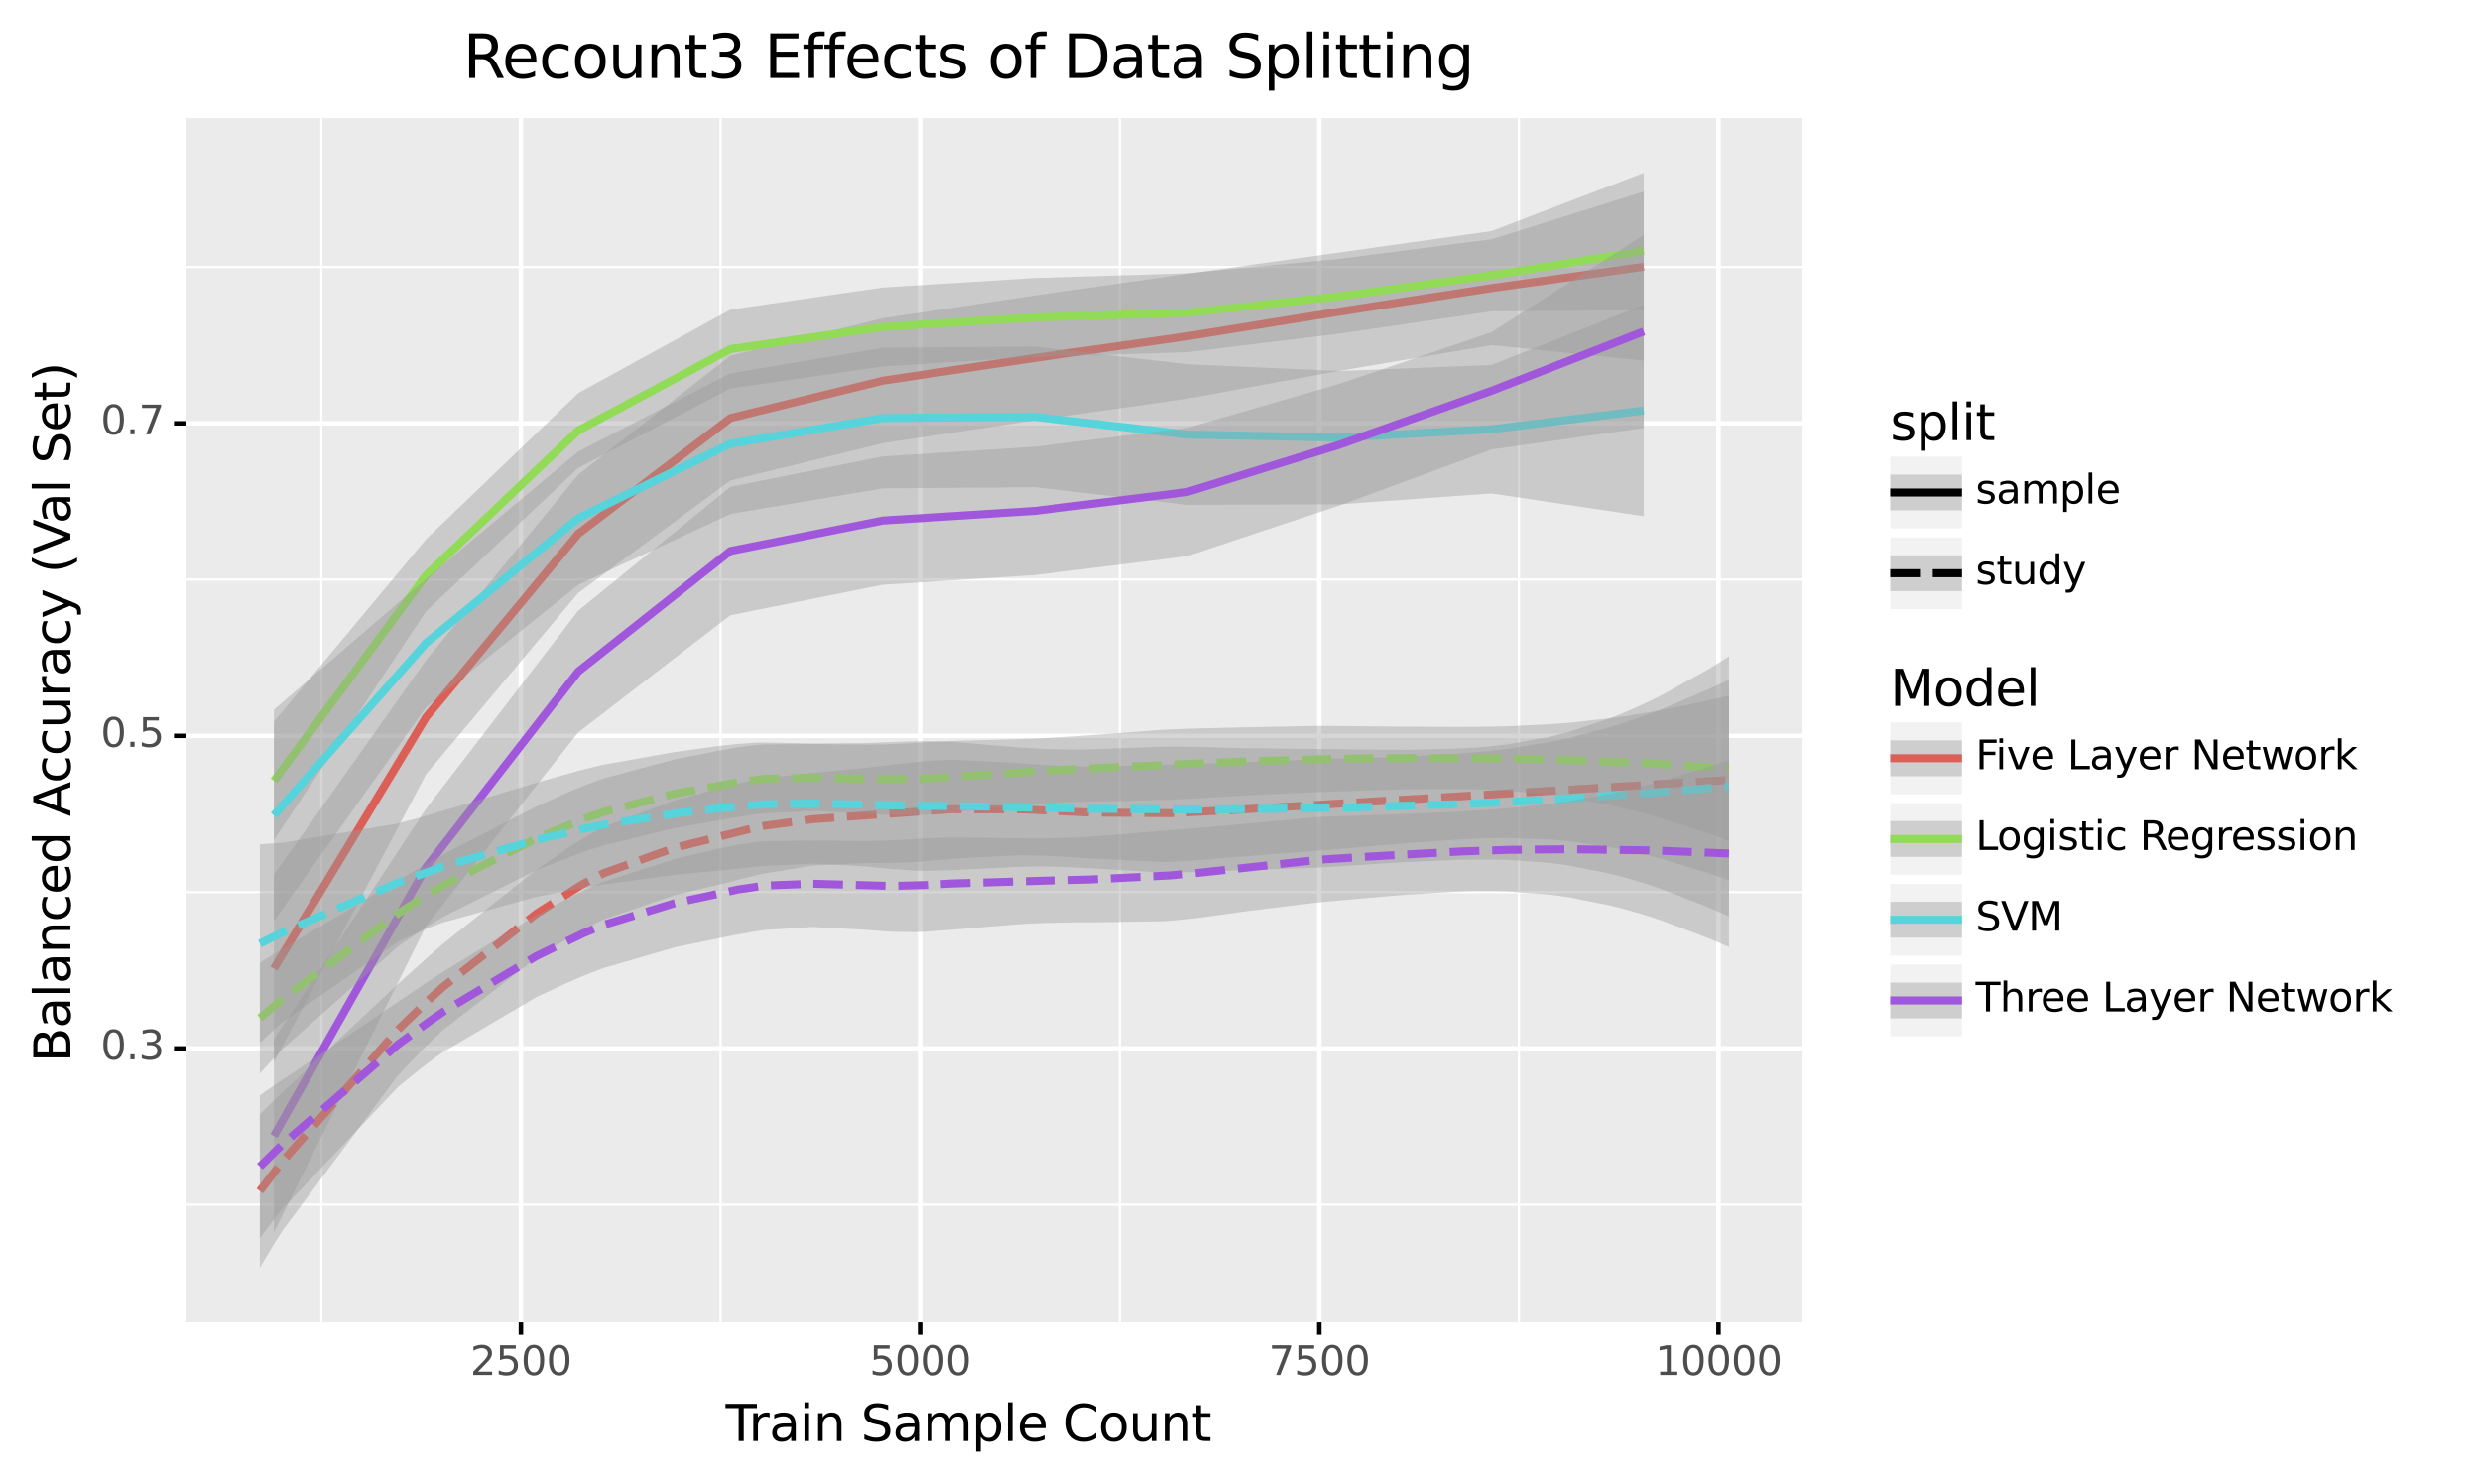 <?xml version="1.0" encoding="utf-8" standalone="no"?>
<!DOCTYPE svg PUBLIC "-//W3C//DTD SVG 1.1//EN"
  "http://www.w3.org/Graphics/SVG/1.1/DTD/svg11.dtd">
<svg xmlns:xlink="http://www.w3.org/1999/xlink" width="548.025pt" height="327.93pt" viewBox="0 0 548.025 327.93" xmlns="http://www.w3.org/2000/svg" version="1.1">
 <rect x="0" y="0" width="548.025" height="327.93" fill="#808080" stroke="none"/>
 <defs>
  <style type="text/css">*{stroke-linejoin: round; stroke-linecap: butt}</style>
 </defs>
 <g id="figure_1">
  <g id="patch_1">
   <path d="M 0 327.93 
L 548.025 327.93 
L 548.025 0 
L 0 0 
z
" style="fill: #ffffff; stroke: #ffffff; stroke-linejoin: miter"/>
  </g>
  <g id="axes_1">
   <g id="patch_2">
    <path d="M 41.191 292.217 
L 398.311 292.217 
L 398.311 26.105 
L 41.191 26.105 
z
" style="fill: #ebebeb"/>
   </g>
   <g id="matplotlib.axis_1">
    <g id="xtick_1">
     <g id="line2d_1">
      <path d="M 115.114 292.217 
L 115.114 26.105 
" clip-path="url(#pd5c02ad3e0)" style="fill: none; stroke: #ffffff"/>
     </g>
     <g id="line2d_2">
      <path d="M 115.114 292.217 
" style="fill: none; stroke: #333333; stroke-width: 1.5"/>
      <defs>
       <path id="mce0efcc00b" d="M 0 0 
L 0 2.75 
" style="stroke: #000000"/>
      </defs>
      <g>
       <use xlink:href="#mce0efcc00b" x="115.114" y="292.217" style="fill: #333333; stroke: #000000"/>
      </g>
     </g>
     <g id="text_1">
      <!-- 2500 -->
      <g style="fill: #4d4d4d" transform="translate(103.916 303.854)scale(0.088 -0.088)">
       <defs>
        <path id="DejaVuSans-32" d="M 1228 531 
L 3431 531 
L 3431 0 
L 469 0 
L 469 531 
Q 828 903 1448 1529 
Q 2069 2156 2228 2338 
Q 2531 2678 2651 2914 
Q 2772 3150 2772 3378 
Q 2772 3750 2511 3984 
Q 2250 4219 1831 4219 
Q 1534 4219 1204 4116 
Q 875 4013 500 3803 
L 500 4441 
Q 881 4594 1212 4672 
Q 1544 4750 1819 4750 
Q 2544 4750 2975 4387 
Q 3406 4025 3406 3419 
Q 3406 3131 3298 2873 
Q 3191 2616 2906 2266 
Q 2828 2175 2409 1742 
Q 1991 1309 1228 531 
z
" transform="scale(0.016)"/>
        <path id="DejaVuSans-35" d="M 691 4666 
L 3169 4666 
L 3169 4134 
L 1269 4134 
L 1269 2991 
Q 1406 3038 1543 3061 
Q 1681 3084 1819 3084 
Q 2600 3084 3056 2656 
Q 3513 2228 3513 1497 
Q 3513 744 3044 326 
Q 2575 -91 1722 -91 
Q 1428 -91 1123 -41 
Q 819 9 494 109 
L 494 744 
Q 775 591 1075 516 
Q 1375 441 1709 441 
Q 2250 441 2565 725 
Q 2881 1009 2881 1497 
Q 2881 1984 2565 2268 
Q 2250 2553 1709 2553 
Q 1456 2553 1204 2497 
Q 953 2441 691 2322 
L 691 4666 
z
" transform="scale(0.016)"/>
        <path id="DejaVuSans-30" d="M 2034 4250 
Q 1547 4250 1301 3770 
Q 1056 3291 1056 2328 
Q 1056 1369 1301 889 
Q 1547 409 2034 409 
Q 2525 409 2770 889 
Q 3016 1369 3016 2328 
Q 3016 3291 2770 3770 
Q 2525 4250 2034 4250 
z
M 2034 4750 
Q 2819 4750 3233 4129 
Q 3647 3509 3647 2328 
Q 3647 1150 3233 529 
Q 2819 -91 2034 -91 
Q 1250 -91 836 529 
Q 422 1150 422 2328 
Q 422 3509 836 4129 
Q 1250 4750 2034 4750 
z
" transform="scale(0.016)"/>
       </defs>
       <use xlink:href="#DejaVuSans-32"/>
       <use xlink:href="#DejaVuSans-35" x="63.623"/>
       <use xlink:href="#DejaVuSans-30" x="127.246"/>
       <use xlink:href="#DejaVuSans-30" x="190.869"/>
      </g>
     </g>
    </g>
    <g id="xtick_2">
     <g id="line2d_3">
      <path d="M 203.326 292.217 
L 203.326 26.105 
" clip-path="url(#pd5c02ad3e0)" style="fill: none; stroke: #ffffff"/>
     </g>
     <g id="line2d_4">
      <path d="M 203.326 292.217 
" style="fill: none; stroke: #333333; stroke-width: 1.5"/>
      <g>
       <use xlink:href="#mce0efcc00b" x="203.326" y="292.217" style="fill: #333333; stroke: #000000"/>
      </g>
     </g>
     <g id="text_2">
      <!-- 5000 -->
      <g style="fill: #4d4d4d" transform="translate(192.128 303.854)scale(0.088 -0.088)">
       <use xlink:href="#DejaVuSans-35"/>
       <use xlink:href="#DejaVuSans-30" x="63.623"/>
       <use xlink:href="#DejaVuSans-30" x="127.246"/>
       <use xlink:href="#DejaVuSans-30" x="190.869"/>
      </g>
     </g>
    </g>
    <g id="xtick_3">
     <g id="line2d_5">
      <path d="M 291.537 292.217 
L 291.537 26.105 
" clip-path="url(#pd5c02ad3e0)" style="fill: none; stroke: #ffffff"/>
     </g>
     <g id="line2d_6">
      <path d="M 291.537 292.217 
" style="fill: none; stroke: #333333; stroke-width: 1.5"/>
      <g>
       <use xlink:href="#mce0efcc00b" x="291.537" y="292.217" style="fill: #333333; stroke: #000000"/>
      </g>
     </g>
     <g id="text_3">
      <!-- 7500 -->
      <g style="fill: #4d4d4d" transform="translate(280.339 303.854)scale(0.088 -0.088)">
       <defs>
        <path id="DejaVuSans-37" d="M 525 4666 
L 3525 4666 
L 3525 4397 
L 1831 0 
L 1172 0 
L 2766 4134 
L 525 4134 
L 525 4666 
z
" transform="scale(0.016)"/>
       </defs>
       <use xlink:href="#DejaVuSans-37"/>
       <use xlink:href="#DejaVuSans-35" x="63.623"/>
       <use xlink:href="#DejaVuSans-30" x="127.246"/>
       <use xlink:href="#DejaVuSans-30" x="190.869"/>
      </g>
     </g>
    </g>
    <g id="xtick_4">
     <g id="line2d_7">
      <path d="M 379.749 292.217 
L 379.749 26.105 
" clip-path="url(#pd5c02ad3e0)" style="fill: none; stroke: #ffffff"/>
     </g>
     <g id="line2d_8">
      <path d="M 379.749 292.217 
" style="fill: none; stroke: #333333; stroke-width: 1.5"/>
      <g>
       <use xlink:href="#mce0efcc00b" x="379.749" y="292.217" style="fill: #333333; stroke: #000000"/>
      </g>
     </g>
     <g id="text_4">
      <!-- 10000 -->
      <g style="fill: #4d4d4d" transform="translate(365.752 303.854)scale(0.088 -0.088)">
       <defs>
        <path id="DejaVuSans-31" d="M 794 531 
L 1825 531 
L 1825 4091 
L 703 3866 
L 703 4441 
L 1819 4666 
L 2450 4666 
L 2450 531 
L 3481 531 
L 3481 0 
L 794 0 
L 794 531 
z
" transform="scale(0.016)"/>
       </defs>
       <use xlink:href="#DejaVuSans-31"/>
       <use xlink:href="#DejaVuSans-30" x="63.623"/>
       <use xlink:href="#DejaVuSans-30" x="127.246"/>
       <use xlink:href="#DejaVuSans-30" x="190.869"/>
       <use xlink:href="#DejaVuSans-30" x="254.492"/>
      </g>
     </g>
    </g>
    <g id="xtick_5">
     <g id="line2d_9">
      <path d="M 71.008 292.217 
L 71.008 26.105 
" clip-path="url(#pd5c02ad3e0)" style="fill: none; stroke: #ffffff; stroke-width: 0.5"/>
     </g>
    </g>
    <g id="xtick_6">
     <g id="line2d_10">
      <path d="M 159.22 292.217 
L 159.22 26.105 
" clip-path="url(#pd5c02ad3e0)" style="fill: none; stroke: #ffffff; stroke-width: 0.5"/>
     </g>
    </g>
    <g id="xtick_7">
     <g id="line2d_11">
      <path d="M 247.432 292.217 
L 247.432 26.105 
" clip-path="url(#pd5c02ad3e0)" style="fill: none; stroke: #ffffff; stroke-width: 0.5"/>
     </g>
    </g>
    <g id="xtick_8">
     <g id="line2d_12">
      <path d="M 335.643 292.217 
L 335.643 26.105 
" clip-path="url(#pd5c02ad3e0)" style="fill: none; stroke: #ffffff; stroke-width: 0.5"/>
     </g>
    </g>
    <g id="text_5">
     <!-- Train Sample Count -->
     <g transform="translate(160.345 318.442)scale(0.11 -0.11)">
      <defs>
       <path id="DejaVuSans-54" d="M -19 4666 
L 3928 4666 
L 3928 4134 
L 2272 4134 
L 2272 0 
L 1638 0 
L 1638 4134 
L -19 4134 
L -19 4666 
z
" transform="scale(0.016)"/>
       <path id="DejaVuSans-72" d="M 2631 2963 
Q 2534 3019 2420 3045 
Q 2306 3072 2169 3072 
Q 1681 3072 1420 2755 
Q 1159 2438 1159 1844 
L 1159 0 
L 581 0 
L 581 3500 
L 1159 3500 
L 1159 2956 
Q 1341 3275 1631 3429 
Q 1922 3584 2338 3584 
Q 2397 3584 2469 3576 
Q 2541 3569 2628 3553 
L 2631 2963 
z
" transform="scale(0.016)"/>
       <path id="DejaVuSans-61" d="M 2194 1759 
Q 1497 1759 1228 1600 
Q 959 1441 959 1056 
Q 959 750 1161 570 
Q 1363 391 1709 391 
Q 2188 391 2477 730 
Q 2766 1069 2766 1631 
L 2766 1759 
L 2194 1759 
z
M 3341 1997 
L 3341 0 
L 2766 0 
L 2766 531 
Q 2569 213 2275 61 
Q 1981 -91 1556 -91 
Q 1019 -91 701 211 
Q 384 513 384 1019 
Q 384 1609 779 1909 
Q 1175 2209 1959 2209 
L 2766 2209 
L 2766 2266 
Q 2766 2663 2505 2880 
Q 2244 3097 1772 3097 
Q 1472 3097 1187 3025 
Q 903 2953 641 2809 
L 641 3341 
Q 956 3463 1253 3523 
Q 1550 3584 1831 3584 
Q 2591 3584 2966 3190 
Q 3341 2797 3341 1997 
z
" transform="scale(0.016)"/>
       <path id="DejaVuSans-69" d="M 603 3500 
L 1178 3500 
L 1178 0 
L 603 0 
L 603 3500 
z
M 603 4863 
L 1178 4863 
L 1178 4134 
L 603 4134 
L 603 4863 
z
" transform="scale(0.016)"/>
       <path id="DejaVuSans-6e" d="M 3513 2113 
L 3513 0 
L 2938 0 
L 2938 2094 
Q 2938 2591 2744 2837 
Q 2550 3084 2163 3084 
Q 1697 3084 1428 2787 
Q 1159 2491 1159 1978 
L 1159 0 
L 581 0 
L 581 3500 
L 1159 3500 
L 1159 2956 
Q 1366 3272 1645 3428 
Q 1925 3584 2291 3584 
Q 2894 3584 3203 3211 
Q 3513 2838 3513 2113 
z
" transform="scale(0.016)"/>
       <path id="DejaVuSans-20" transform="scale(0.016)"/>
       <path id="DejaVuSans-53" d="M 3425 4513 
L 3425 3897 
Q 3066 4069 2747 4153 
Q 2428 4238 2131 4238 
Q 1616 4238 1336 4038 
Q 1056 3838 1056 3469 
Q 1056 3159 1242 3001 
Q 1428 2844 1947 2747 
L 2328 2669 
Q 3034 2534 3370 2195 
Q 3706 1856 3706 1288 
Q 3706 609 3251 259 
Q 2797 -91 1919 -91 
Q 1588 -91 1214 -16 
Q 841 59 441 206 
L 441 856 
Q 825 641 1194 531 
Q 1563 422 1919 422 
Q 2459 422 2753 634 
Q 3047 847 3047 1241 
Q 3047 1584 2836 1778 
Q 2625 1972 2144 2069 
L 1759 2144 
Q 1053 2284 737 2584 
Q 422 2884 422 3419 
Q 422 4038 858 4394 
Q 1294 4750 2059 4750 
Q 2388 4750 2728 4690 
Q 3069 4631 3425 4513 
z
" transform="scale(0.016)"/>
       <path id="DejaVuSans-6d" d="M 3328 2828 
Q 3544 3216 3844 3400 
Q 4144 3584 4550 3584 
Q 5097 3584 5394 3201 
Q 5691 2819 5691 2113 
L 5691 0 
L 5113 0 
L 5113 2094 
Q 5113 2597 4934 2840 
Q 4756 3084 4391 3084 
Q 3944 3084 3684 2787 
Q 3425 2491 3425 1978 
L 3425 0 
L 2847 0 
L 2847 2094 
Q 2847 2600 2669 2842 
Q 2491 3084 2119 3084 
Q 1678 3084 1418 2786 
Q 1159 2488 1159 1978 
L 1159 0 
L 581 0 
L 581 3500 
L 1159 3500 
L 1159 2956 
Q 1356 3278 1631 3431 
Q 1906 3584 2284 3584 
Q 2666 3584 2933 3390 
Q 3200 3197 3328 2828 
z
" transform="scale(0.016)"/>
       <path id="DejaVuSans-70" d="M 1159 525 
L 1159 -1331 
L 581 -1331 
L 581 3500 
L 1159 3500 
L 1159 2969 
Q 1341 3281 1617 3432 
Q 1894 3584 2278 3584 
Q 2916 3584 3314 3078 
Q 3713 2572 3713 1747 
Q 3713 922 3314 415 
Q 2916 -91 2278 -91 
Q 1894 -91 1617 61 
Q 1341 213 1159 525 
z
M 3116 1747 
Q 3116 2381 2855 2742 
Q 2594 3103 2138 3103 
Q 1681 3103 1420 2742 
Q 1159 2381 1159 1747 
Q 1159 1113 1420 752 
Q 1681 391 2138 391 
Q 2594 391 2855 752 
Q 3116 1113 3116 1747 
z
" transform="scale(0.016)"/>
       <path id="DejaVuSans-6c" d="M 603 4863 
L 1178 4863 
L 1178 0 
L 603 0 
L 603 4863 
z
" transform="scale(0.016)"/>
       <path id="DejaVuSans-65" d="M 3597 1894 
L 3597 1613 
L 953 1613 
Q 991 1019 1311 708 
Q 1631 397 2203 397 
Q 2534 397 2845 478 
Q 3156 559 3463 722 
L 3463 178 
Q 3153 47 2828 -22 
Q 2503 -91 2169 -91 
Q 1331 -91 842 396 
Q 353 884 353 1716 
Q 353 2575 817 3079 
Q 1281 3584 2069 3584 
Q 2775 3584 3186 3129 
Q 3597 2675 3597 1894 
z
M 3022 2063 
Q 3016 2534 2758 2815 
Q 2500 3097 2075 3097 
Q 1594 3097 1305 2825 
Q 1016 2553 972 2059 
L 3022 2063 
z
" transform="scale(0.016)"/>
       <path id="DejaVuSans-43" d="M 4122 4306 
L 4122 3641 
Q 3803 3938 3442 4084 
Q 3081 4231 2675 4231 
Q 1875 4231 1450 3742 
Q 1025 3253 1025 2328 
Q 1025 1406 1450 917 
Q 1875 428 2675 428 
Q 3081 428 3442 575 
Q 3803 722 4122 1019 
L 4122 359 
Q 3791 134 3420 21 
Q 3050 -91 2638 -91 
Q 1578 -91 968 557 
Q 359 1206 359 2328 
Q 359 3453 968 4101 
Q 1578 4750 2638 4750 
Q 3056 4750 3426 4639 
Q 3797 4528 4122 4306 
z
" transform="scale(0.016)"/>
       <path id="DejaVuSans-6f" d="M 1959 3097 
Q 1497 3097 1228 2736 
Q 959 2375 959 1747 
Q 959 1119 1226 758 
Q 1494 397 1959 397 
Q 2419 397 2687 759 
Q 2956 1122 2956 1747 
Q 2956 2369 2687 2733 
Q 2419 3097 1959 3097 
z
M 1959 3584 
Q 2709 3584 3137 3096 
Q 3566 2609 3566 1747 
Q 3566 888 3137 398 
Q 2709 -91 1959 -91 
Q 1206 -91 779 398 
Q 353 888 353 1747 
Q 353 2609 779 3096 
Q 1206 3584 1959 3584 
z
" transform="scale(0.016)"/>
       <path id="DejaVuSans-75" d="M 544 1381 
L 544 3500 
L 1119 3500 
L 1119 1403 
Q 1119 906 1312 657 
Q 1506 409 1894 409 
Q 2359 409 2629 706 
Q 2900 1003 2900 1516 
L 2900 3500 
L 3475 3500 
L 3475 0 
L 2900 0 
L 2900 538 
Q 2691 219 2414 64 
Q 2138 -91 1772 -91 
Q 1169 -91 856 284 
Q 544 659 544 1381 
z
M 1991 3584 
L 1991 3584 
z
" transform="scale(0.016)"/>
       <path id="DejaVuSans-74" d="M 1172 4494 
L 1172 3500 
L 2356 3500 
L 2356 3053 
L 1172 3053 
L 1172 1153 
Q 1172 725 1289 603 
Q 1406 481 1766 481 
L 2356 481 
L 2356 0 
L 1766 0 
Q 1100 0 847 248 
Q 594 497 594 1153 
L 594 3053 
L 172 3053 
L 172 3500 
L 594 3500 
L 594 4494 
L 1172 4494 
z
" transform="scale(0.016)"/>
      </defs>
      <use xlink:href="#DejaVuSans-54"/>
      <use xlink:href="#DejaVuSans-72" x="46.334"/>
      <use xlink:href="#DejaVuSans-61" x="87.447"/>
      <use xlink:href="#DejaVuSans-69" x="148.727"/>
      <use xlink:href="#DejaVuSans-6e" x="176.51"/>
      <use xlink:href="#DejaVuSans-20" x="239.889"/>
      <use xlink:href="#DejaVuSans-53" x="271.676"/>
      <use xlink:href="#DejaVuSans-61" x="335.152"/>
      <use xlink:href="#DejaVuSans-6d" x="396.432"/>
      <use xlink:href="#DejaVuSans-70" x="493.844"/>
      <use xlink:href="#DejaVuSans-6c" x="557.32"/>
      <use xlink:href="#DejaVuSans-65" x="585.104"/>
      <use xlink:href="#DejaVuSans-20" x="646.627"/>
      <use xlink:href="#DejaVuSans-43" x="678.414"/>
      <use xlink:href="#DejaVuSans-6f" x="748.238"/>
      <use xlink:href="#DejaVuSans-75" x="809.42"/>
      <use xlink:href="#DejaVuSans-6e" x="872.799"/>
      <use xlink:href="#DejaVuSans-74" x="936.178"/>
     </g>
    </g>
   </g>
   <g id="matplotlib.axis_2">
    <g id="ytick_1">
     <g id="line2d_13">
      <path d="M 41.191 231.676 
L 398.311 231.676 
" clip-path="url(#pd5c02ad3e0)" style="fill: none; stroke: #ffffff"/>
     </g>
     <g id="line2d_14">
      <path d="M 41.191 231.676 
" style="fill: none; stroke: #333333; stroke-width: 1.5"/>
      <defs>
       <path id="m1cf50f1286" d="M 0 0 
L -2.75 0 
" style="stroke: #000000"/>
      </defs>
      <g>
       <use xlink:href="#m1cf50f1286" x="41.191" y="231.676" style="fill: #333333; stroke: #000000"/>
      </g>
     </g>
     <g id="text_6">
      <!-- 0.3 -->
      <g style="fill: #4d4d4d" transform="translate(22.246 234.104)scale(0.088 -0.088)">
       <defs>
        <path id="DejaVuSans-2e" d="M 684 794 
L 1344 794 
L 1344 0 
L 684 0 
L 684 794 
z
" transform="scale(0.016)"/>
        <path id="DejaVuSans-33" d="M 2597 2516 
Q 3050 2419 3304 2112 
Q 3559 1806 3559 1356 
Q 3559 666 3084 287 
Q 2609 -91 1734 -91 
Q 1441 -91 1130 -33 
Q 819 25 488 141 
L 488 750 
Q 750 597 1062 519 
Q 1375 441 1716 441 
Q 2309 441 2620 675 
Q 2931 909 2931 1356 
Q 2931 1769 2642 2001 
Q 2353 2234 1838 2234 
L 1294 2234 
L 1294 2753 
L 1863 2753 
Q 2328 2753 2575 2939 
Q 2822 3125 2822 3475 
Q 2822 3834 2567 4026 
Q 2313 4219 1838 4219 
Q 1578 4219 1281 4162 
Q 984 4106 628 3988 
L 628 4550 
Q 988 4650 1302 4700 
Q 1616 4750 1894 4750 
Q 2613 4750 3031 4423 
Q 3450 4097 3450 3541 
Q 3450 3153 3228 2886 
Q 3006 2619 2597 2516 
z
" transform="scale(0.016)"/>
       </defs>
       <use xlink:href="#DejaVuSans-30"/>
       <use xlink:href="#DejaVuSans-2e" x="63.623"/>
       <use xlink:href="#DejaVuSans-33" x="95.41"/>
      </g>
     </g>
    </g>
    <g id="ytick_2">
     <g id="line2d_15">
      <path d="M 41.191 162.61 
L 398.311 162.61 
" clip-path="url(#pd5c02ad3e0)" style="fill: none; stroke: #ffffff"/>
     </g>
     <g id="line2d_16">
      <path d="M 41.191 162.61 
" style="fill: none; stroke: #333333; stroke-width: 1.5"/>
      <g>
       <use xlink:href="#m1cf50f1286" x="41.191" y="162.61" style="fill: #333333; stroke: #000000"/>
      </g>
     </g>
     <g id="text_7">
      <!-- 0.5 -->
      <g style="fill: #4d4d4d" transform="translate(22.246 165.038)scale(0.088 -0.088)">
       <use xlink:href="#DejaVuSans-30"/>
       <use xlink:href="#DejaVuSans-2e" x="63.623"/>
       <use xlink:href="#DejaVuSans-35" x="95.41"/>
      </g>
     </g>
    </g>
    <g id="ytick_3">
     <g id="line2d_17">
      <path d="M 41.191 93.544 
L 398.311 93.544 
" clip-path="url(#pd5c02ad3e0)" style="fill: none; stroke: #ffffff"/>
     </g>
     <g id="line2d_18">
      <path d="M 41.191 93.544 
" style="fill: none; stroke: #333333; stroke-width: 1.5"/>
      <g>
       <use xlink:href="#m1cf50f1286" x="41.191" y="93.544" style="fill: #333333; stroke: #000000"/>
      </g>
     </g>
     <g id="text_8">
      <!-- 0.7 -->
      <g style="fill: #4d4d4d" transform="translate(22.246 95.972)scale(0.088 -0.088)">
       <use xlink:href="#DejaVuSans-30"/>
       <use xlink:href="#DejaVuSans-2e" x="63.623"/>
       <use xlink:href="#DejaVuSans-37" x="95.41"/>
      </g>
     </g>
    </g>
    <g id="ytick_4">
     <g id="line2d_19">
      <path d="M 41.191 266.209 
L 398.311 266.209 
" clip-path="url(#pd5c02ad3e0)" style="fill: none; stroke: #ffffff; stroke-width: 0.5"/>
     </g>
    </g>
    <g id="ytick_5">
     <g id="line2d_20">
      <path d="M 41.191 197.143 
L 398.311 197.143 
" clip-path="url(#pd5c02ad3e0)" style="fill: none; stroke: #ffffff; stroke-width: 0.5"/>
     </g>
    </g>
    <g id="ytick_6">
     <g id="line2d_21">
      <path d="M 41.191 128.077 
L 398.311 128.077 
" clip-path="url(#pd5c02ad3e0)" style="fill: none; stroke: #ffffff; stroke-width: 0.5"/>
     </g>
    </g>
    <g id="ytick_7">
     <g id="line2d_22">
      <path d="M 41.191 59.011 
L 398.311 59.011 
" clip-path="url(#pd5c02ad3e0)" style="fill: none; stroke: #ffffff; stroke-width: 0.5"/>
     </g>
    </g>
    <g id="text_9">
     <!-- Balanced Accuracy (Val Set) -->
     <g transform="translate(15.558 234.775)rotate(-90)scale(0.11 -0.11)">
      <defs>
       <path id="DejaVuSans-42" d="M 1259 2228 
L 1259 519 
L 2272 519 
Q 2781 519 3026 730 
Q 3272 941 3272 1375 
Q 3272 1813 3026 2020 
Q 2781 2228 2272 2228 
L 1259 2228 
z
M 1259 4147 
L 1259 2741 
L 2194 2741 
Q 2656 2741 2882 2914 
Q 3109 3088 3109 3444 
Q 3109 3797 2882 3972 
Q 2656 4147 2194 4147 
L 1259 4147 
z
M 628 4666 
L 2241 4666 
Q 2963 4666 3353 4366 
Q 3744 4066 3744 3513 
Q 3744 3084 3544 2831 
Q 3344 2578 2956 2516 
Q 3422 2416 3680 2098 
Q 3938 1781 3938 1306 
Q 3938 681 3513 340 
Q 3088 0 2303 0 
L 628 0 
L 628 4666 
z
" transform="scale(0.016)"/>
       <path id="DejaVuSans-63" d="M 3122 3366 
L 3122 2828 
Q 2878 2963 2633 3030 
Q 2388 3097 2138 3097 
Q 1578 3097 1268 2742 
Q 959 2388 959 1747 
Q 959 1106 1268 751 
Q 1578 397 2138 397 
Q 2388 397 2633 464 
Q 2878 531 3122 666 
L 3122 134 
Q 2881 22 2623 -34 
Q 2366 -91 2075 -91 
Q 1284 -91 818 406 
Q 353 903 353 1747 
Q 353 2603 823 3093 
Q 1294 3584 2113 3584 
Q 2378 3584 2631 3529 
Q 2884 3475 3122 3366 
z
" transform="scale(0.016)"/>
       <path id="DejaVuSans-64" d="M 2906 2969 
L 2906 4863 
L 3481 4863 
L 3481 0 
L 2906 0 
L 2906 525 
Q 2725 213 2448 61 
Q 2172 -91 1784 -91 
Q 1150 -91 751 415 
Q 353 922 353 1747 
Q 353 2572 751 3078 
Q 1150 3584 1784 3584 
Q 2172 3584 2448 3432 
Q 2725 3281 2906 2969 
z
M 947 1747 
Q 947 1113 1208 752 
Q 1469 391 1925 391 
Q 2381 391 2643 752 
Q 2906 1113 2906 1747 
Q 2906 2381 2643 2742 
Q 2381 3103 1925 3103 
Q 1469 3103 1208 2742 
Q 947 2381 947 1747 
z
" transform="scale(0.016)"/>
       <path id="DejaVuSans-41" d="M 2188 4044 
L 1331 1722 
L 3047 1722 
L 2188 4044 
z
M 1831 4666 
L 2547 4666 
L 4325 0 
L 3669 0 
L 3244 1197 
L 1141 1197 
L 716 0 
L 50 0 
L 1831 4666 
z
" transform="scale(0.016)"/>
       <path id="DejaVuSans-79" d="M 2059 -325 
Q 1816 -950 1584 -1140 
Q 1353 -1331 966 -1331 
L 506 -1331 
L 506 -850 
L 844 -850 
Q 1081 -850 1212 -737 
Q 1344 -625 1503 -206 
L 1606 56 
L 191 3500 
L 800 3500 
L 1894 763 
L 2988 3500 
L 3597 3500 
L 2059 -325 
z
" transform="scale(0.016)"/>
       <path id="DejaVuSans-28" d="M 1984 4856 
Q 1566 4138 1362 3434 
Q 1159 2731 1159 2009 
Q 1159 1288 1364 580 
Q 1569 -128 1984 -844 
L 1484 -844 
Q 1016 -109 783 600 
Q 550 1309 550 2009 
Q 550 2706 781 3412 
Q 1013 4119 1484 4856 
L 1984 4856 
z
" transform="scale(0.016)"/>
       <path id="DejaVuSans-56" d="M 1831 0 
L 50 4666 
L 709 4666 
L 2188 738 
L 3669 4666 
L 4325 4666 
L 2547 0 
L 1831 0 
z
" transform="scale(0.016)"/>
       <path id="DejaVuSans-29" d="M 513 4856 
L 1013 4856 
Q 1481 4119 1714 3412 
Q 1947 2706 1947 2009 
Q 1947 1309 1714 600 
Q 1481 -109 1013 -844 
L 513 -844 
Q 928 -128 1133 580 
Q 1338 1288 1338 2009 
Q 1338 2731 1133 3434 
Q 928 4138 513 4856 
z
" transform="scale(0.016)"/>
      </defs>
      <use xlink:href="#DejaVuSans-42"/>
      <use xlink:href="#DejaVuSans-61" x="68.604"/>
      <use xlink:href="#DejaVuSans-6c" x="129.883"/>
      <use xlink:href="#DejaVuSans-61" x="157.666"/>
      <use xlink:href="#DejaVuSans-6e" x="218.945"/>
      <use xlink:href="#DejaVuSans-63" x="282.324"/>
      <use xlink:href="#DejaVuSans-65" x="337.305"/>
      <use xlink:href="#DejaVuSans-64" x="398.828"/>
      <use xlink:href="#DejaVuSans-20" x="462.305"/>
      <use xlink:href="#DejaVuSans-41" x="494.092"/>
      <use xlink:href="#DejaVuSans-63" x="560.75"/>
      <use xlink:href="#DejaVuSans-63" x="615.73"/>
      <use xlink:href="#DejaVuSans-75" x="670.711"/>
      <use xlink:href="#DejaVuSans-72" x="734.09"/>
      <use xlink:href="#DejaVuSans-61" x="775.203"/>
      <use xlink:href="#DejaVuSans-63" x="836.482"/>
      <use xlink:href="#DejaVuSans-79" x="891.463"/>
      <use xlink:href="#DejaVuSans-20" x="950.643"/>
      <use xlink:href="#DejaVuSans-28" x="982.43"/>
      <use xlink:href="#DejaVuSans-56" x="1021.443"/>
      <use xlink:href="#DejaVuSans-61" x="1082.102"/>
      <use xlink:href="#DejaVuSans-6c" x="1143.381"/>
      <use xlink:href="#DejaVuSans-20" x="1171.164"/>
      <use xlink:href="#DejaVuSans-53" x="1202.951"/>
      <use xlink:href="#DejaVuSans-65" x="1266.428"/>
      <use xlink:href="#DejaVuSans-74" x="1327.951"/>
      <use xlink:href="#DejaVuSans-29" x="1367.16"/>
     </g>
    </g>
   </g>
   <g id="PolyCollection_1">
    <path d="M 60.528 193.29 
L 60.528 234.766 
L 94.155 171.09 
L 127.781 131.035 
L 161.407 106.177 
L 195.069 97.931 
L 228.695 92.878 
L 262.322 88.106 
L 295.948 81.957 
L 329.574 76.265 
L 363.236 79.693 
L 363.236 38.201 
L 363.236 38.201 
L 329.574 51.062 
L 295.948 55.796 
L 262.322 60.516 
L 228.695 65.284 
L 195.069 70.332 
L 161.407 78.581 
L 127.781 104.872 
L 94.155 145.887 
L 60.528 193.29 
z
" clip-path="url(#pd5c02ad3e0)" style="fill: #999999; fill-opacity: 0.4"/>
   </g>
   <g id="line2d_23">
    <path d="M 60.528 214.028 
L 94.155 158.488 
L 127.781 117.954 
L 161.407 92.379 
L 195.069 84.132 
L 228.695 79.081 
L 262.322 74.311 
L 295.948 68.877 
L 329.574 63.663 
L 363.236 58.947 
" clip-path="url(#pd5c02ad3e0)" style="fill: none; stroke: #db5f57; stroke-width: 1.772; stroke-linejoin: miter"/>
   </g>
   <g id="PolyCollection_2">
    <path d="M 60.528 159.453 
L 60.528 185.666 
L 94.155 135.089 
L 127.781 103.4 
L 161.407 85.856 
L 195.069 80.976 
L 228.695 78.868 
L 262.322 77.835 
L 295.948 73.737 
L 329.574 68.81 
L 363.236 68.556 
L 363.236 42.334 
L 363.236 42.334 
L 329.574 52.882 
L 295.948 57.203 
L 262.322 60.398 
L 228.695 61.429 
L 195.069 63.534 
L 161.407 68.415 
L 127.781 86.865 
L 94.155 119.16 
L 60.528 159.453 
z
" clip-path="url(#pd5c02ad3e0)" style="fill: #999999; fill-opacity: 0.4"/>
   </g>
   <g id="line2d_24">
    <path d="M 60.528 172.559 
L 94.155 127.125 
L 127.781 95.132 
L 161.407 77.135 
L 195.069 72.255 
L 228.695 70.148 
L 262.322 69.117 
L 295.948 65.47 
L 329.574 60.846 
L 363.236 55.445 
" clip-path="url(#pd5c02ad3e0)" style="fill: none; stroke: #91db57; stroke-width: 1.772; stroke-linejoin: miter"/>
   </g>
   <g id="PolyCollection_3">
    <path d="M 60.528 156.822 
L 60.528 203.542 
L 94.155 156.289 
L 127.781 129.244 
L 161.407 113.584 
L 195.069 107.925 
L 228.695 107.664 
L 262.322 111.564 
L 295.948 111.453 
L 329.574 109.044 
L 363.236 114.084 
L 363.236 67.345 
L 363.236 67.345 
L 329.574 80.655 
L 295.948 81.984 
L 262.322 80.485 
L 228.695 76.582 
L 195.069 76.838 
L 161.407 82.498 
L 127.781 99.773 
L 94.155 127.898 
L 60.528 156.822 
z
" clip-path="url(#pd5c02ad3e0)" style="fill: #999999; fill-opacity: 0.4"/>
   </g>
   <g id="line2d_25">
    <path d="M 60.528 180.182 
L 94.155 142.093 
L 127.781 114.509 
L 161.407 98.041 
L 195.069 92.382 
L 228.695 92.123 
L 262.322 96.025 
L 295.948 96.719 
L 329.574 94.85 
L 363.236 90.714 
" clip-path="url(#pd5c02ad3e0)" style="fill: none; stroke: #57d3db; stroke-width: 1.772; stroke-linejoin: miter"/>
   </g>
   <g id="PolyCollection_4">
    <path d="M 60.528 229.72 
L 60.528 272.359 
L 94.155 204.609 
L 127.781 161.842 
L 161.407 135.946 
L 195.069 129.222 
L 228.695 127.084 
L 262.322 122.914 
L 295.948 111.73 
L 329.574 99.327 
L 363.236 94.565 
L 363.236 51.91 
L 363.236 51.91 
L 329.574 73.418 
L 295.948 84.835 
L 262.322 94.55 
L 228.695 98.717 
L 195.069 100.85 
L 161.407 107.576 
L 127.781 134.946 
L 94.155 178.698 
L 60.528 229.72 
z
" clip-path="url(#pd5c02ad3e0)" style="fill: #999999; fill-opacity: 0.4"/>
   </g>
   <g id="line2d_26">
    <path d="M 60.528 251.039 
L 94.155 191.653 
L 127.781 148.394 
L 161.407 121.761 
L 195.069 115.036 
L 228.695 112.9 
L 262.322 108.732 
L 295.948 98.283 
L 329.574 86.373 
L 363.236 73.238 
" clip-path="url(#pd5c02ad3e0)" style="fill: none; stroke: #a157db; stroke-width: 1.772; stroke-linejoin: miter"/>
   </g>
   <g id="PolyCollection_5">
    <path d="M 57.423 246.222 
L 57.423 280.121 
L 59.752 276.258 
L 59.893 276.027 
L 59.964 275.912 
L 59.999 275.854 
L 60.281 275.394 
L 60.352 275.279 
L 60.458 275.107 
L 60.564 274.935 
L 60.634 274.821 
L 60.881 274.421 
L 60.917 274.364 
L 61.94 272.719 
L 62.293 272.157 
L 62.399 271.988 
L 87.98 237.603 
L 92.602 232.73 
L 92.92 232.409 
L 93.061 232.267 
L 93.132 232.197 
L 93.696 231.633 
L 93.802 231.528 
L 94.014 231.319 
L 94.261 231.076 
L 94.366 230.972 
L 94.896 230.455 
L 94.966 230.386 
L 96.978 228.47 
L 97.683 227.814 
L 97.93 227.587 
L 118.537 211.634 
L 125.488 207.35 
L 125.946 207.083 
L 126.158 206.96 
L 126.264 206.899 
L 127.111 206.413 
L 127.252 206.333 
L 127.569 206.152 
L 127.922 205.954 
L 128.134 205.836 
L 128.875 205.431 
L 128.981 205.374 
L 132.051 203.816 
L 133.074 203.336 
L 133.427 203.175 
L 149.093 197.819 
L 158.338 195.602 
L 158.938 195.459 
L 159.22 195.392 
L 159.396 195.349 
L 160.49 195.083 
L 160.702 195.031 
L 161.125 194.926 
L 161.619 194.802 
L 161.866 194.74 
L 162.889 194.476 
L 163.031 194.439 
L 167.088 193.432 
L 168.464 193.119 
L 168.958 193.011 
L 179.65 191.267 
L 191.223 190.727 
L 191.964 190.722 
L 192.317 190.72 
L 192.529 190.719 
L 193.905 190.713 
L 194.152 190.712 
L 194.716 190.709 
L 195.316 190.705 
L 195.634 190.702 
L 196.904 190.688 
L 197.08 190.685 
L 202.161 190.502 
L 203.89 190.371 
L 204.49 190.315 
L 210.206 189.788 
L 224.073 189.03 
L 224.99 189.02 
L 225.414 189.017 
L 225.661 189.016 
L 227.319 189.021 
L 227.602 189.024 
L 228.272 189.033 
L 228.978 189.046 
L 229.366 189.054 
L 230.883 189.099 
L 231.095 189.106 
L 237.199 189.437 
L 239.281 189.59 
L 239.986 189.644 
L 240.763 189.705 
L 256.923 190.509 
L 257.982 190.478 
L 258.476 190.458 
L 258.793 190.444 
L 260.699 190.345 
L 261.051 190.325 
L 261.828 190.278 
L 262.675 190.224 
L 263.098 190.195 
L 264.897 190.068 
L 265.144 190.05 
L 271.319 189.554 
L 272.237 189.478 
L 274.671 189.276 
L 275.518 189.206 
L 289.808 188.112 
L 291.008 188.02 
L 291.573 187.976 
L 291.926 187.949 
L 294.113 187.772 
L 294.501 187.74 
L 295.383 187.666 
L 296.336 187.585 
L 296.865 187.539 
L 298.877 187.365 
L 299.159 187.341 
L 301.876 187.102 
L 307.31 186.628 
L 310.062 186.394 
L 311.015 186.315 
L 322.659 185.496 
L 324.035 185.426 
L 324.67 185.396 
L 325.058 185.379 
L 327.528 185.284 
L 327.951 185.271 
L 328.939 185.244 
L 330.033 185.219 
L 330.598 185.209 
L 332.432 185.19 
L 332.891 185.189 
L 333.209 185.188 
L 342.347 185.5 
L 345.452 185.759 
L 346.546 185.869 
L 355.544 187.161 
L 357.061 187.446 
L 357.767 187.584 
L 358.19 187.67 
L 360.942 188.257 
L 361.436 188.369 
L 362.53 188.623 
L 363.73 188.912 
L 364.365 189.069 
L 366.906 189.728 
L 367.258 189.824 
L 377.42 192.931 
L 380.878 194.138 
L 382.078 194.574 
L 382.078 150.175 
L 382.078 150.175 
L 380.878 150.754 
L 377.42 152.374 
L 367.258 156.686 
L 366.906 156.823 
L 364.365 157.783 
L 363.73 158.016 
L 362.53 158.447 
L 361.436 158.831 
L 360.942 159.001 
L 358.19 159.917 
L 357.767 160.052 
L 357.061 160.275 
L 355.544 160.741 
L 346.546 163.119 
L 345.452 163.363 
L 342.347 164.002 
L 333.209 165.459 
L 332.891 165.499 
L 332.432 165.556 
L 330.598 165.772 
L 330.033 165.834 
L 328.939 165.951 
L 327.951 166.05 
L 327.528 166.092 
L 325.058 166.315 
L 324.67 166.348 
L 324.035 166.4 
L 322.659 166.507 
L 311.015 167.166 
L 310.062 167.205 
L 307.31 167.307 
L 301.876 167.475 
L 299.159 167.545 
L 298.877 167.552 
L 296.865 167.599 
L 296.336 167.611 
L 295.383 167.632 
L 294.501 167.653 
L 294.113 167.663 
L 291.926 167.729 
L 291.573 167.741 
L 291.008 167.761 
L 289.808 167.806 
L 275.518 168.417 
L 274.671 168.447 
L 272.237 168.53 
L 271.319 168.559 
L 265.144 168.74 
L 264.897 168.748 
L 263.098 168.803 
L 262.675 168.816 
L 261.828 168.844 
L 261.051 168.871 
L 260.699 168.884 
L 258.793 168.958 
L 258.476 168.972 
L 257.982 168.993 
L 256.923 169.037 
L 240.763 169.401 
L 239.986 169.392 
L 239.281 169.382 
L 237.199 169.333 
L 231.095 169.053 
L 230.883 169.04 
L 229.366 168.941 
L 228.978 168.915 
L 228.272 168.865 
L 227.602 168.816 
L 227.319 168.795 
L 225.661 168.669 
L 225.414 168.65 
L 224.99 168.617 
L 224.073 168.545 
L 210.206 167.863 
L 204.49 168.173 
L 203.89 168.235 
L 202.161 168.419 
L 197.08 169 
L 196.904 169.021 
L 195.634 169.17 
L 195.316 169.207 
L 194.716 169.277 
L 194.152 169.343 
L 193.905 169.371 
L 192.529 169.529 
L 192.317 169.553 
L 191.964 169.593 
L 191.223 169.675 
L 179.65 170.781 
L 168.958 171.937 
L 168.464 172.015 
L 167.088 172.253 
L 163.031 173.146 
L 162.889 173.183 
L 161.866 173.449 
L 161.619 173.512 
L 161.125 173.64 
L 160.702 173.75 
L 160.49 173.804 
L 159.396 174.086 
L 159.22 174.132 
L 158.938 174.204 
L 158.338 174.359 
L 149.093 176.851 
L 133.427 182.712 
L 133.074 182.89 
L 132.051 183.419 
L 128.981 185.155 
L 128.875 185.219 
L 128.134 185.675 
L 127.922 185.808 
L 127.569 186.033 
L 127.252 186.237 
L 127.111 186.328 
L 126.264 186.877 
L 126.158 186.946 
L 125.946 187.084 
L 125.488 187.385 
L 118.537 192.158 
L 97.93 208.533 
L 97.683 208.747 
L 96.978 209.361 
L 94.966 211.128 
L 94.896 211.19 
L 94.366 211.659 
L 94.261 211.753 
L 94.014 211.973 
L 93.802 212.161 
L 93.696 212.255 
L 93.132 212.759 
L 93.061 212.822 
L 92.92 212.948 
L 92.602 213.233 
L 87.98 217.408 
L 62.399 241.372 
L 62.293 241.475 
L 61.94 241.816 
L 60.917 242.808 
L 60.881 242.843 
L 60.634 243.083 
L 60.564 243.151 
L 60.458 243.254 
L 60.352 243.357 
L 60.281 243.426 
L 59.999 243.701 
L 59.964 243.735 
L 59.893 243.804 
L 59.752 243.942 
L 57.423 246.222 
z
" clip-path="url(#pd5c02ad3e0)" style="fill: #999999; fill-opacity: 0.4"/>
   </g>
   <g id="line2d_27">
    <path d="M 57.423 263.172 
L 62.399 256.68 
L 87.98 227.506 
L 94.966 220.757 
L 97.93 218.06 
L 118.537 201.896 
L 128.134 195.756 
L 128.981 195.264 
L 133.427 192.943 
L 149.093 187.335 
L 167.088 182.843 
L 168.958 182.474 
L 179.65 181.024 
L 210.206 178.826 
L 225.661 178.842 
L 239.986 179.518 
L 240.763 179.553 
L 258.793 179.701 
L 272.237 179.004 
L 330.598 175.491 
L 367.258 173.255 
L 382.078 172.374 
L 382.078 172.374 
" clip-path="url(#pd5c02ad3e0)" style="fill: none; stroke-dasharray: 6.558,2.836; stroke-dashoffset: 0; stroke: #db5f57; stroke-width: 1.772; stroke-linejoin: miter"/>
   </g>
   <g id="PolyCollection_6">
    <path d="M 57.423 212.703 
L 57.423 237.234 
L 59.752 234.673 
L 59.893 234.52 
L 59.964 234.443 
L 59.999 234.405 
L 60.281 234.1 
L 60.352 234.024 
L 60.458 233.91 
L 60.564 233.796 
L 60.634 233.72 
L 60.881 233.455 
L 60.917 233.417 
L 61.94 232.327 
L 62.293 231.954 
L 62.399 231.843 
L 87.98 209.135 
L 92.602 205.944 
L 92.92 205.734 
L 93.061 205.641 
L 93.132 205.595 
L 93.696 205.227 
L 93.802 205.159 
L 94.014 205.022 
L 94.261 204.863 
L 94.366 204.795 
L 94.896 204.458 
L 94.966 204.414 
L 96.978 203.166 
L 97.683 202.739 
L 97.93 202.591 
L 118.537 192.302 
L 125.488 189.549 
L 125.946 189.377 
L 126.158 189.298 
L 126.264 189.259 
L 127.111 188.945 
L 127.252 188.894 
L 127.569 188.777 
L 127.922 188.649 
L 128.134 188.573 
L 128.875 188.309 
L 128.981 188.272 
L 132.051 187.243 
L 133.074 186.919 
L 133.427 186.81 
L 149.093 182.981 
L 158.338 181.355 
L 158.938 181.254 
L 159.22 181.207 
L 159.396 181.177 
L 160.49 180.994 
L 160.702 180.958 
L 161.125 180.886 
L 161.619 180.803 
L 161.866 180.76 
L 162.889 180.585 
L 163.031 180.56 
L 167.088 179.952 
L 168.464 179.788 
L 168.958 179.734 
L 179.65 179.227 
L 191.223 179.783 
L 191.964 179.832 
L 192.317 179.856 
L 192.529 179.87 
L 193.905 179.956 
L 194.152 179.971 
L 194.716 180.003 
L 195.316 180.036 
L 195.634 180.052 
L 196.904 180.11 
L 197.08 180.117 
L 202.161 180.165 
L 203.89 180.095 
L 204.49 180.058 
L 210.206 179.591 
L 224.073 178.18 
L 224.99 178.094 
L 225.414 178.056 
L 225.661 178.033 
L 227.319 177.89 
L 227.602 177.866 
L 228.272 177.812 
L 228.978 177.757 
L 229.366 177.727 
L 230.883 177.619 
L 231.095 177.604 
L 237.199 177.277 
L 239.281 177.202 
L 239.986 177.179 
L 240.763 177.157 
L 256.923 176.793 
L 257.982 176.752 
L 258.476 176.731 
L 258.793 176.717 
L 260.699 176.626 
L 261.051 176.608 
L 261.828 176.567 
L 262.675 176.52 
L 263.098 176.496 
L 264.897 176.391 
L 265.144 176.376 
L 271.319 175.997 
L 272.237 175.941 
L 274.671 175.798 
L 275.518 175.75 
L 289.808 175.113 
L 291.008 175.07 
L 291.573 175.05 
L 291.926 175.037 
L 294.113 174.959 
L 294.501 174.945 
L 295.383 174.913 
L 296.336 174.879 
L 296.865 174.86 
L 298.877 174.789 
L 299.159 174.779 
L 301.876 174.686 
L 307.31 174.522 
L 310.062 174.453 
L 311.015 174.433 
L 322.659 174.364 
L 324.035 174.385 
L 324.67 174.397 
L 325.058 174.406 
L 327.528 174.475 
L 327.951 174.49 
L 328.939 174.528 
L 330.033 174.575 
L 330.598 174.603 
L 332.432 174.703 
L 332.891 174.731 
L 333.209 174.752 
L 342.347 175.608 
L 345.452 176.027 
L 346.546 176.191 
L 355.544 177.862 
L 357.061 178.2 
L 357.767 178.363 
L 358.19 178.462 
L 360.942 179.135 
L 361.436 179.261 
L 362.53 179.546 
L 363.73 179.867 
L 364.365 180.041 
L 366.906 180.762 
L 367.258 180.865 
L 377.42 184.156 
L 380.878 185.407 
L 382.078 185.856 
L 382.078 153.727 
L 382.078 153.727 
L 380.878 154.012 
L 377.42 154.807 
L 367.258 156.885 
L 366.906 156.95 
L 364.365 157.401 
L 363.73 157.509 
L 362.53 157.709 
L 361.436 157.886 
L 360.942 157.964 
L 358.19 158.378 
L 357.767 158.439 
L 357.061 158.538 
L 355.544 158.743 
L 346.546 159.728 
L 345.452 159.82 
L 342.347 160.051 
L 333.209 160.475 
L 332.891 160.483 
L 332.432 160.495 
L 330.598 160.537 
L 330.033 160.548 
L 328.939 160.566 
L 327.951 160.581 
L 327.528 160.586 
L 325.058 160.61 
L 324.67 160.613 
L 324.035 160.617 
L 322.659 160.623 
L 311.015 160.576 
L 310.062 160.567 
L 307.31 160.54 
L 301.876 160.483 
L 299.159 160.454 
L 298.877 160.451 
L 296.865 160.43 
L 296.336 160.425 
L 295.383 160.415 
L 294.501 160.408 
L 294.113 160.406 
L 291.926 160.405 
L 291.573 160.406 
L 291.008 160.409 
L 289.808 160.419 
L 275.518 160.706 
L 274.671 160.726 
L 272.237 160.782 
L 271.319 160.804 
L 265.144 160.956 
L 264.897 160.963 
L 263.098 161.016 
L 262.675 161.029 
L 261.828 161.056 
L 261.051 161.083 
L 260.699 161.095 
L 258.793 161.169 
L 258.476 161.182 
L 257.982 161.204 
L 256.923 161.255 
L 240.763 162.464 
L 239.986 162.524 
L 239.281 162.578 
L 237.199 162.729 
L 231.095 163.093 
L 230.883 163.104 
L 229.366 163.173 
L 228.978 163.189 
L 228.272 163.217 
L 227.602 163.243 
L 227.319 163.253 
L 225.661 163.309 
L 225.414 163.317 
L 224.99 163.33 
L 224.073 163.356 
L 210.206 163.725 
L 204.49 164.034 
L 203.89 164.076 
L 202.161 164.185 
L 197.08 164.425 
L 196.904 164.431 
L 195.634 164.471 
L 195.316 164.479 
L 194.716 164.494 
L 194.152 164.507 
L 193.905 164.512 
L 192.529 164.535 
L 192.317 164.538 
L 191.964 164.542 
L 191.223 164.549 
L 179.65 164.402 
L 168.958 164.485 
L 168.464 164.516 
L 167.088 164.626 
L 163.031 165.152 
L 162.889 165.176 
L 161.866 165.353 
L 161.619 165.396 
L 161.125 165.483 
L 160.702 165.558 
L 160.49 165.595 
L 159.396 165.79 
L 159.22 165.822 
L 158.938 165.873 
L 158.338 165.982 
L 149.093 167.807 
L 133.427 172.003 
L 133.074 172.124 
L 132.051 172.482 
L 128.981 173.641 
L 128.875 173.683 
L 128.134 173.984 
L 127.922 174.071 
L 127.569 174.218 
L 127.252 174.351 
L 127.111 174.411 
L 126.264 174.769 
L 126.158 174.814 
L 125.946 174.905 
L 125.488 175.101 
L 118.537 178.208 
L 97.93 188.803 
L 97.683 188.941 
L 96.978 189.337 
L 94.966 190.477 
L 94.896 190.517 
L 94.366 190.82 
L 94.261 190.881 
L 94.014 191.022 
L 93.802 191.144 
L 93.696 191.204 
L 93.132 191.529 
L 93.061 191.57 
L 92.92 191.651 
L 92.602 191.835 
L 87.98 194.521 
L 62.399 209.688 
L 62.293 209.751 
L 61.94 209.964 
L 60.917 210.582 
L 60.881 210.604 
L 60.634 210.753 
L 60.564 210.796 
L 60.458 210.86 
L 60.352 210.924 
L 60.281 210.966 
L 59.999 211.137 
L 59.964 211.159 
L 59.893 211.202 
L 59.752 211.287 
L 57.423 212.703 
z
" clip-path="url(#pd5c02ad3e0)" style="fill: #999999; fill-opacity: 0.4"/>
   </g>
   <g id="line2d_28">
    <path d="M 57.423 224.968 
L 62.399 220.765 
L 87.98 201.828 
L 94.966 197.445 
L 97.93 195.697 
L 118.537 185.255 
L 128.981 180.957 
L 133.427 179.407 
L 149.093 175.394 
L 163.031 172.856 
L 168.958 172.109 
L 179.65 171.815 
L 197.08 172.271 
L 204.49 172.046 
L 231.095 170.349 
L 240.763 169.81 
L 275.518 168.228 
L 296.865 167.645 
L 311.015 167.504 
L 330.598 167.57 
L 342.347 167.829 
L 358.19 168.42 
L 367.258 168.875 
L 382.078 169.792 
L 382.078 169.792 
" clip-path="url(#pd5c02ad3e0)" style="fill: none; stroke-dasharray: 6.558,2.836; stroke-dashoffset: 0; stroke: #91db57; stroke-width: 1.772; stroke-linejoin: miter"/>
   </g>
   <g id="PolyCollection_7">
    <path d="M 57.423 186.553 
L 57.423 230.453 
L 59.752 228.27 
L 59.893 228.14 
L 59.964 228.075 
L 59.999 228.042 
L 60.281 227.784 
L 60.352 227.719 
L 60.458 227.623 
L 60.564 227.526 
L 60.634 227.462 
L 60.881 227.238 
L 60.917 227.206 
L 61.94 226.286 
L 62.293 225.972 
L 62.399 225.878 
L 87.98 208.108 
L 92.602 205.953 
L 92.92 205.816 
L 93.061 205.756 
L 93.132 205.725 
L 93.696 205.487 
L 93.802 205.442 
L 94.014 205.354 
L 94.261 205.252 
L 94.366 205.209 
L 94.896 204.994 
L 94.966 204.965 
L 96.978 204.182 
L 97.683 203.919 
L 97.93 203.829 
L 118.537 198.19 
L 125.488 196.842 
L 125.946 196.759 
L 126.158 196.72 
L 126.264 196.701 
L 127.111 196.549 
L 127.252 196.524 
L 127.569 196.467 
L 127.922 196.405 
L 128.134 196.367 
L 128.875 196.237 
L 128.981 196.219 
L 132.051 195.695 
L 133.074 195.525 
L 133.427 195.467 
L 149.093 193.332 
L 158.338 192.425 
L 158.938 192.368 
L 159.22 192.341 
L 159.396 192.324 
L 160.49 192.218 
L 160.702 192.197 
L 161.125 192.156 
L 161.619 192.106 
L 161.866 192.081 
L 162.889 191.977 
L 163.031 191.962 
L 167.088 191.546 
L 168.464 191.414 
L 168.958 191.368 
L 179.65 190.81 
L 191.223 191.469 
L 191.964 191.543 
L 192.317 191.578 
L 192.529 191.6 
L 193.905 191.74 
L 194.152 191.765 
L 194.716 191.821 
L 195.316 191.881 
L 195.634 191.912 
L 196.904 192.032 
L 197.08 192.048 
L 202.161 192.387 
L 203.89 192.428 
L 204.49 192.43 
L 210.206 192.3 
L 224.073 191.594 
L 224.99 191.562 
L 225.414 191.549 
L 225.661 191.541 
L 227.319 191.503 
L 227.602 191.498 
L 228.272 191.489 
L 228.978 191.482 
L 229.366 191.48 
L 230.883 191.482 
L 231.095 191.484 
L 237.199 191.666 
L 239.281 191.781 
L 239.986 191.825 
L 240.763 191.875 
L 256.923 192.812 
L 257.982 192.817 
L 258.476 192.815 
L 258.793 192.813 
L 260.699 192.787 
L 261.051 192.78 
L 261.828 192.763 
L 262.675 192.742 
L 263.098 192.731 
L 264.897 192.676 
L 265.144 192.668 
L 271.319 192.435 
L 272.237 192.4 
L 274.671 192.308 
L 275.518 192.277 
L 289.808 191.788 
L 291.008 191.734 
L 291.573 191.707 
L 291.926 191.689 
L 294.113 191.567 
L 294.501 191.542 
L 295.383 191.485 
L 296.336 191.42 
L 296.865 191.384 
L 298.877 191.249 
L 299.159 191.23 
L 301.876 191.049 
L 307.31 190.701 
L 310.062 190.538 
L 311.015 190.484 
L 322.659 189.994 
L 324.035 189.966 
L 324.67 189.955 
L 325.058 189.95 
L 327.528 189.932 
L 327.951 189.932 
L 328.939 189.935 
L 330.033 189.946 
L 330.598 189.954 
L 332.432 189.995 
L 332.891 190.009 
L 333.209 190.019 
L 342.347 190.674 
L 345.452 191.071 
L 346.546 191.234 
L 355.544 193.02 
L 357.061 193.399 
L 357.767 193.583 
L 358.19 193.695 
L 360.942 194.468 
L 361.436 194.614 
L 362.53 194.945 
L 363.73 195.321 
L 364.365 195.525 
L 366.906 196.376 
L 367.258 196.499 
L 377.42 200.461 
L 380.878 201.988 
L 382.078 202.538 
L 382.078 145.041 
L 382.078 145.041 
L 380.878 145.805 
L 377.42 147.94 
L 367.258 153.585 
L 366.906 153.763 
L 364.365 155.009 
L 363.73 155.31 
L 362.53 155.867 
L 361.436 156.362 
L 360.942 156.582 
L 358.19 157.755 
L 357.767 157.928 
L 357.061 158.213 
L 355.544 158.805 
L 346.546 161.772 
L 345.452 162.068 
L 342.347 162.834 
L 333.209 164.469 
L 332.891 164.511 
L 332.432 164.569 
L 330.598 164.783 
L 330.033 164.842 
L 328.939 164.951 
L 327.951 165.041 
L 327.528 165.077 
L 325.058 165.262 
L 324.67 165.288 
L 324.035 165.327 
L 322.659 165.404 
L 311.015 165.686 
L 310.062 165.688 
L 307.31 165.681 
L 301.876 165.631 
L 299.159 165.595 
L 298.877 165.591 
L 296.865 165.562 
L 296.336 165.554 
L 295.383 165.541 
L 294.501 165.529 
L 294.113 165.524 
L 291.926 165.504 
L 291.573 165.502 
L 291.008 165.498 
L 289.808 165.492 
L 275.518 165.354 
L 274.671 165.335 
L 272.237 165.272 
L 271.319 165.247 
L 265.144 165.073 
L 264.897 165.067 
L 263.098 165.028 
L 262.675 165.02 
L 261.828 165.007 
L 261.051 164.998 
L 260.699 164.995 
L 258.793 164.989 
L 258.476 164.99 
L 257.982 164.993 
L 256.923 165.006 
L 240.763 165.581 
L 239.986 165.599 
L 239.281 165.611 
L 237.199 165.632 
L 231.095 165.516 
L 230.883 165.507 
L 229.366 165.434 
L 228.978 165.412 
L 228.272 165.371 
L 227.602 165.329 
L 227.319 165.31 
L 225.661 165.192 
L 225.414 165.173 
L 224.99 165.14 
L 224.073 165.066 
L 210.206 163.907 
L 204.49 163.755 
L 203.89 163.761 
L 202.161 163.79 
L 197.08 163.966 
L 196.904 163.973 
L 195.634 164.028 
L 195.316 164.042 
L 194.716 164.068 
L 194.152 164.092 
L 193.905 164.102 
L 192.529 164.158 
L 192.317 164.167 
L 191.964 164.18 
L 191.223 164.207 
L 179.65 164.28 
L 168.958 164.078 
L 168.464 164.085 
L 167.088 164.119 
L 163.031 164.387 
L 162.889 164.402 
L 161.866 164.509 
L 161.619 164.536 
L 161.125 164.59 
L 160.702 164.638 
L 160.49 164.661 
L 159.396 164.788 
L 159.22 164.809 
L 158.938 164.843 
L 158.338 164.915 
L 149.093 166.177 
L 133.427 168.969 
L 133.074 169.047 
L 132.051 169.281 
L 128.981 170.036 
L 128.875 170.063 
L 128.134 170.259 
L 127.922 170.317 
L 127.569 170.413 
L 127.252 170.5 
L 127.111 170.539 
L 126.264 170.772 
L 126.158 170.801 
L 125.946 170.86 
L 125.488 170.988 
L 118.537 172.969 
L 97.93 179.154 
L 97.683 179.227 
L 96.978 179.436 
L 94.966 180.025 
L 94.896 180.046 
L 94.366 180.199 
L 94.261 180.23 
L 94.014 180.301 
L 93.802 180.362 
L 93.696 180.392 
L 93.132 180.554 
L 93.061 180.574 
L 92.92 180.614 
L 92.602 180.704 
L 87.98 181.955 
L 62.399 186.231 
L 62.293 186.239 
L 61.94 186.266 
L 60.917 186.342 
L 60.881 186.344 
L 60.634 186.361 
L 60.564 186.366 
L 60.458 186.373 
L 60.352 186.381 
L 60.281 186.385 
L 59.999 186.404 
L 59.964 186.406 
L 59.893 186.411 
L 59.752 186.42 
L 57.423 186.553 
z
" clip-path="url(#pd5c02ad3e0)" style="fill: #999999; fill-opacity: 0.4"/>
   </g>
   <g id="line2d_29">
    <path d="M 57.423 208.503 
L 62.399 206.055 
L 87.98 195.031 
L 97.683 191.573 
L 97.93 191.491 
L 118.537 185.58 
L 128.981 183.127 
L 133.427 182.218 
L 149.093 179.755 
L 163.031 178.175 
L 168.958 177.723 
L 179.65 177.545 
L 204.49 178.093 
L 210.206 178.103 
L 237.199 178.649 
L 240.763 178.728 
L 263.098 178.879 
L 275.518 178.815 
L 298.877 178.42 
L 324.035 177.646 
L 333.209 177.244 
L 346.546 176.503 
L 367.258 175.042 
L 382.078 173.789 
L 382.078 173.789 
" clip-path="url(#pd5c02ad3e0)" style="fill: none; stroke-dasharray: 6.558,2.836; stroke-dashoffset: 0; stroke: #57d3db; stroke-width: 1.772; stroke-linejoin: miter"/>
   </g>
   <g id="PolyCollection_8">
    <path d="M 57.423 242.002 
L 57.423 273.585 
L 59.752 270.526 
L 59.893 270.344 
L 59.964 270.252 
L 59.999 270.207 
L 60.281 269.843 
L 60.352 269.752 
L 60.458 269.616 
L 60.564 269.48 
L 60.634 269.389 
L 60.881 269.073 
L 60.917 269.027 
L 61.94 267.727 
L 62.293 267.282 
L 62.399 267.149 
L 87.98 240.182 
L 92.602 236.418 
L 92.92 236.171 
L 93.061 236.062 
L 93.132 236.007 
L 93.696 235.574 
L 93.802 235.493 
L 94.014 235.332 
L 94.261 235.145 
L 94.366 235.065 
L 94.896 234.668 
L 94.966 234.616 
L 96.978 233.145 
L 97.683 232.642 
L 97.93 232.468 
L 118.537 220.345 
L 125.488 217.116 
L 125.946 216.915 
L 126.158 216.823 
L 126.264 216.777 
L 127.111 216.411 
L 127.252 216.351 
L 127.569 216.215 
L 127.922 216.065 
L 128.134 215.976 
L 128.875 215.668 
L 128.981 215.625 
L 132.051 214.417 
L 133.074 214.037 
L 133.427 213.908 
L 149.093 209.357 
L 158.338 207.427 
L 158.938 207.309 
L 159.22 207.254 
L 159.396 207.219 
L 160.49 207.003 
L 160.702 206.962 
L 161.125 206.878 
L 161.619 206.78 
L 161.866 206.731 
L 162.889 206.526 
L 163.031 206.497 
L 167.088 205.778 
L 168.464 205.579 
L 168.958 205.513 
L 179.65 204.84 
L 191.223 205.464 
L 191.964 205.525 
L 192.317 205.553 
L 192.529 205.571 
L 193.905 205.678 
L 194.152 205.697 
L 194.716 205.738 
L 195.316 205.78 
L 195.634 205.801 
L 196.904 205.878 
L 197.08 205.888 
L 202.161 205.994 
L 203.89 205.933 
L 204.49 205.898 
L 210.206 205.464 
L 224.073 204.308 
L 224.99 204.248 
L 225.414 204.221 
L 225.661 204.206 
L 227.319 204.111 
L 227.602 204.096 
L 228.272 204.062 
L 228.978 204.03 
L 229.366 204.012 
L 230.883 203.953 
L 231.095 203.946 
L 237.199 203.826 
L 239.281 203.818 
L 239.986 203.818 
L 240.763 203.82 
L 256.923 203.585 
L 257.982 203.513 
L 258.476 203.475 
L 258.793 203.45 
L 260.699 203.278 
L 261.051 203.244 
L 261.828 203.163 
L 262.675 203.071 
L 263.098 203.023 
L 264.897 202.809 
L 265.144 202.778 
L 271.319 201.945 
L 272.237 201.816 
L 274.671 201.473 
L 275.518 201.354 
L 289.808 199.587 
L 291.008 199.464 
L 291.573 199.407 
L 291.926 199.372 
L 294.113 199.164 
L 294.501 199.128 
L 295.383 199.049 
L 296.336 198.965 
L 296.865 198.917 
L 298.877 198.737 
L 299.159 198.712 
L 301.876 198.468 
L 307.31 197.995 
L 310.062 197.769 
L 311.015 197.695 
L 322.659 197.01 
L 324.035 196.968 
L 324.67 196.952 
L 325.058 196.943 
L 327.528 196.91 
L 327.951 196.908 
L 328.939 196.908 
L 330.033 196.917 
L 330.598 196.925 
L 332.432 196.968 
L 332.891 196.983 
L 333.209 196.994 
L 342.347 197.687 
L 345.452 198.094 
L 346.546 198.259 
L 355.544 200.039 
L 357.061 200.413 
L 357.767 200.594 
L 358.19 200.704 
L 360.942 201.461 
L 361.436 201.604 
L 362.53 201.928 
L 363.73 202.294 
L 364.365 202.493 
L 366.906 203.322 
L 367.258 203.441 
L 377.42 207.28 
L 380.878 208.756 
L 382.078 209.287 
L 382.078 167.923 
L 382.078 167.923 
L 380.878 168.337 
L 377.42 169.496 
L 367.258 172.568 
L 366.906 172.665 
L 364.365 173.345 
L 363.73 173.51 
L 362.53 173.815 
L 361.436 174.085 
L 360.942 174.205 
L 358.19 174.848 
L 357.767 174.943 
L 357.061 175.099 
L 355.544 175.424 
L 346.546 177.063 
L 345.452 177.228 
L 342.347 177.658 
L 333.209 178.613 
L 332.891 178.639 
L 332.432 178.676 
L 330.598 178.816 
L 330.033 178.857 
L 328.939 178.934 
L 327.951 179.001 
L 327.528 179.029 
L 325.058 179.183 
L 324.67 179.206 
L 324.035 179.243 
L 322.659 179.32 
L 311.015 179.855 
L 310.062 179.892 
L 307.31 179.995 
L 301.876 180.182 
L 299.159 180.27 
L 298.877 180.279 
L 296.865 180.34 
L 296.336 180.356 
L 295.383 180.384 
L 294.501 180.414 
L 294.113 180.428 
L 291.926 180.534 
L 291.573 180.555 
L 291.008 180.589 
L 289.808 180.669 
L 275.518 181.985 
L 274.671 182.068 
L 272.237 182.3 
L 271.319 182.385 
L 265.144 182.926 
L 264.897 182.946 
L 263.098 183.093 
L 262.675 183.127 
L 261.828 183.195 
L 261.051 183.256 
L 260.699 183.284 
L 258.793 183.433 
L 258.476 183.458 
L 257.982 183.496 
L 256.923 183.581 
L 240.763 184.903 
L 239.986 184.951 
L 239.281 184.991 
L 237.199 185.096 
L 231.095 185.264 
L 230.883 185.266 
L 229.366 185.274 
L 228.978 185.274 
L 228.272 185.273 
L 227.602 185.27 
L 227.319 185.268 
L 225.661 185.25 
L 225.414 185.246 
L 224.99 185.24 
L 224.073 185.224 
L 210.206 185.037 
L 204.49 185.269 
L 203.89 185.31 
L 202.161 185.421 
L 197.08 185.685 
L 196.904 185.692 
L 195.634 185.741 
L 195.316 185.752 
L 194.716 185.772 
L 194.152 185.788 
L 193.905 185.795 
L 192.529 185.829 
L 192.317 185.833 
L 191.964 185.84 
L 191.223 185.852 
L 179.65 185.754 
L 168.958 185.88 
L 168.464 185.918 
L 167.088 186.046 
L 163.031 186.659 
L 162.889 186.688 
L 161.866 186.895 
L 161.619 186.945 
L 161.125 187.047 
L 160.702 187.135 
L 160.49 187.179 
L 159.396 187.409 
L 159.22 187.447 
L 158.938 187.507 
L 158.338 187.637 
L 149.093 189.821 
L 133.427 194.845 
L 133.074 194.988 
L 132.051 195.415 
L 128.981 196.788 
L 128.875 196.838 
L 128.134 197.194 
L 127.922 197.297 
L 127.569 197.471 
L 127.252 197.628 
L 127.111 197.699 
L 126.264 198.123 
L 126.158 198.176 
L 125.946 198.283 
L 125.488 198.516 
L 118.537 202.2 
L 97.93 214.716 
L 97.683 214.878 
L 96.978 215.342 
L 94.966 216.673 
L 94.896 216.72 
L 94.366 217.073 
L 94.261 217.143 
L 94.014 217.308 
L 93.802 217.45 
L 93.696 217.521 
L 93.132 217.899 
L 93.061 217.946 
L 92.92 218.041 
L 92.602 218.254 
L 87.98 221.367 
L 62.399 238.626 
L 62.293 238.698 
L 61.94 238.936 
L 60.917 239.629 
L 60.881 239.653 
L 60.634 239.821 
L 60.564 239.868 
L 60.458 239.94 
L 60.352 240.012 
L 60.281 240.06 
L 59.999 240.251 
L 59.964 240.275 
L 59.893 240.323 
L 59.752 240.419 
L 57.423 242.002 
z
" clip-path="url(#pd5c02ad3e0)" style="fill: #999999; fill-opacity: 0.4"/>
   </g>
   <g id="line2d_30">
    <path d="M 57.423 257.794 
L 62.399 252.888 
L 87.98 230.775 
L 94.966 225.644 
L 97.93 223.592 
L 118.537 211.272 
L 128.875 206.253 
L 133.074 204.513 
L 133.427 204.376 
L 149.093 199.589 
L 163.031 196.578 
L 168.958 195.697 
L 179.65 195.297 
L 197.08 195.786 
L 204.49 195.583 
L 210.206 195.25 
L 231.095 194.605 
L 240.763 194.362 
L 258.793 193.442 
L 265.144 192.852 
L 291.926 189.953 
L 301.876 189.325 
L 322.659 188.165 
L 333.209 187.804 
L 346.546 187.661 
L 363.73 187.902 
L 367.258 188.004 
L 382.078 188.605 
L 382.078 188.605 
" clip-path="url(#pd5c02ad3e0)" style="fill: none; stroke-dasharray: 6.558,2.836; stroke-dashoffset: 0; stroke: #a157db; stroke-width: 1.772; stroke-linejoin: miter"/>
   </g>
   <g id="patch_3">
    <path d="M 405.511 241.199 
L 540.825 241.199 
L 540.825 73.667 
L 405.511 73.667 
z
" style="fill: #ffffff"/>
   </g>
   <g id="text_10">
    <!-- split -->
    <g transform="translate(417.711 97.261)scale(0.11 -0.11)">
     <defs>
      <path id="DejaVuSans-73" d="M 2834 3397 
L 2834 2853 
Q 2591 2978 2328 3040 
Q 2066 3103 1784 3103 
Q 1356 3103 1142 2972 
Q 928 2841 928 2578 
Q 928 2378 1081 2264 
Q 1234 2150 1697 2047 
L 1894 2003 
Q 2506 1872 2764 1633 
Q 3022 1394 3022 966 
Q 3022 478 2636 193 
Q 2250 -91 1575 -91 
Q 1294 -91 989 -36 
Q 684 19 347 128 
L 347 722 
Q 666 556 975 473 
Q 1284 391 1588 391 
Q 1994 391 2212 530 
Q 2431 669 2431 922 
Q 2431 1156 2273 1281 
Q 2116 1406 1581 1522 
L 1381 1569 
Q 847 1681 609 1914 
Q 372 2147 372 2553 
Q 372 3047 722 3315 
Q 1072 3584 1716 3584 
Q 2034 3584 2315 3537 
Q 2597 3491 2834 3397 
z
" transform="scale(0.016)"/>
     </defs>
     <use xlink:href="#DejaVuSans-73"/>
     <use xlink:href="#DejaVuSans-70" x="52.1"/>
     <use xlink:href="#DejaVuSans-6c" x="115.576"/>
     <use xlink:href="#DejaVuSans-69" x="143.359"/>
     <use xlink:href="#DejaVuSans-74" x="171.143"/>
    </g>
   </g>
   <g id="patch_4">
    <path d="M 417.711 116.753 
L 433.551 116.753 
L 433.551 100.913 
L 417.711 100.913 
z
" clip-path="url(#pfdd371df6b)" style="fill: #f2f2f2"/>
   </g>
   <g id="patch_5">
    <path d="M 417.711 112.793 
L 433.551 112.793 
L 433.551 104.873 
L 417.711 104.873 
z
" clip-path="url(#pfdd371df6b)" style="fill: #999999; opacity: 0.4"/>
   </g>
   <g id="line2d_31">
    <path d="M 417.711 108.833 
L 433.551 108.833 
" clip-path="url(#pfdd371df6b)" style="fill: none; stroke: #000000; stroke-width: 1.772"/>
   </g>
   <g id="text_11">
    <!-- sample -->
    <g transform="translate(436.551 111.262)scale(0.088 -0.088)">
     <use xlink:href="#DejaVuSans-73"/>
     <use xlink:href="#DejaVuSans-61" x="52.1"/>
     <use xlink:href="#DejaVuSans-6d" x="113.379"/>
     <use xlink:href="#DejaVuSans-70" x="210.791"/>
     <use xlink:href="#DejaVuSans-6c" x="274.268"/>
     <use xlink:href="#DejaVuSans-65" x="302.051"/>
    </g>
   </g>
   <g id="patch_6">
    <path d="M 417.711 134.593 
L 433.551 134.593 
L 433.551 118.753 
L 417.711 118.753 
z
" clip-path="url(#p81647fb8ad)" style="fill: #f2f2f2"/>
   </g>
   <g id="patch_7">
    <path d="M 417.711 130.633 
L 433.551 130.633 
L 433.551 122.713 
L 417.711 122.713 
z
" clip-path="url(#p81647fb8ad)" style="fill: #999999; opacity: 0.4"/>
   </g>
   <g id="line2d_32">
    <path d="M 417.711 126.673 
L 433.551 126.673 
" clip-path="url(#p81647fb8ad)" style="fill: none; stroke-dasharray: 6.558,2.836; stroke-dashoffset: 0; stroke: #000000; stroke-width: 1.772"/>
   </g>
   <g id="text_12">
    <!-- study -->
    <g transform="translate(436.551 129.102)scale(0.088 -0.088)">
     <use xlink:href="#DejaVuSans-73"/>
     <use xlink:href="#DejaVuSans-74" x="52.1"/>
     <use xlink:href="#DejaVuSans-75" x="91.309"/>
     <use xlink:href="#DejaVuSans-64" x="154.688"/>
     <use xlink:href="#DejaVuSans-79" x="218.164"/>
    </g>
   </g>
   <g id="text_13">
    <!-- Model -->
    <g transform="translate(417.711 155.987)scale(0.11 -0.11)">
     <defs>
      <path id="DejaVuSans-4d" d="M 628 4666 
L 1569 4666 
L 2759 1491 
L 3956 4666 
L 4897 4666 
L 4897 0 
L 4281 0 
L 4281 4097 
L 3078 897 
L 2444 897 
L 1241 4097 
L 1241 0 
L 628 0 
L 628 4666 
z
" transform="scale(0.016)"/>
     </defs>
     <use xlink:href="#DejaVuSans-4d"/>
     <use xlink:href="#DejaVuSans-6f" x="86.279"/>
     <use xlink:href="#DejaVuSans-64" x="147.461"/>
     <use xlink:href="#DejaVuSans-65" x="210.938"/>
     <use xlink:href="#DejaVuSans-6c" x="272.461"/>
    </g>
   </g>
   <g id="patch_8">
    <path d="M 417.711 175.479 
L 433.551 175.479 
L 433.551 159.639 
L 417.711 159.639 
z
" clip-path="url(#p3ea91e1aa0)" style="fill: #f2f2f2"/>
   </g>
   <g id="patch_9">
    <path d="M 417.711 171.519 
L 433.551 171.519 
L 433.551 163.599 
L 417.711 163.599 
z
" clip-path="url(#p3ea91e1aa0)" style="fill: #999999; opacity: 0.4"/>
   </g>
   <g id="line2d_33">
    <path d="M 417.711 167.559 
L 433.551 167.559 
" clip-path="url(#p3ea91e1aa0)" style="fill: none; stroke: #db5f57; stroke-width: 1.772"/>
   </g>
   <g id="text_14">
    <!-- Five Layer Network -->
    <g transform="translate(436.551 169.988)scale(0.088 -0.088)">
     <defs>
      <path id="DejaVuSans-46" d="M 628 4666 
L 3309 4666 
L 3309 4134 
L 1259 4134 
L 1259 2759 
L 3109 2759 
L 3109 2228 
L 1259 2228 
L 1259 0 
L 628 0 
L 628 4666 
z
" transform="scale(0.016)"/>
      <path id="DejaVuSans-76" d="M 191 3500 
L 800 3500 
L 1894 563 
L 2988 3500 
L 3597 3500 
L 2284 0 
L 1503 0 
L 191 3500 
z
" transform="scale(0.016)"/>
      <path id="DejaVuSans-4c" d="M 628 4666 
L 1259 4666 
L 1259 531 
L 3531 531 
L 3531 0 
L 628 0 
L 628 4666 
z
" transform="scale(0.016)"/>
      <path id="DejaVuSans-4e" d="M 628 4666 
L 1478 4666 
L 3547 763 
L 3547 4666 
L 4159 4666 
L 4159 0 
L 3309 0 
L 1241 3903 
L 1241 0 
L 628 0 
L 628 4666 
z
" transform="scale(0.016)"/>
      <path id="DejaVuSans-77" d="M 269 3500 
L 844 3500 
L 1563 769 
L 2278 3500 
L 2956 3500 
L 3675 769 
L 4391 3500 
L 4966 3500 
L 4050 0 
L 3372 0 
L 2619 2869 
L 1863 0 
L 1184 0 
L 269 3500 
z
" transform="scale(0.016)"/>
      <path id="DejaVuSans-6b" d="M 581 4863 
L 1159 4863 
L 1159 1991 
L 2875 3500 
L 3609 3500 
L 1753 1863 
L 3688 0 
L 2938 0 
L 1159 1709 
L 1159 0 
L 581 0 
L 581 4863 
z
" transform="scale(0.016)"/>
     </defs>
     <use xlink:href="#DejaVuSans-46"/>
     <use xlink:href="#DejaVuSans-69" x="50.27"/>
     <use xlink:href="#DejaVuSans-76" x="78.053"/>
     <use xlink:href="#DejaVuSans-65" x="137.232"/>
     <use xlink:href="#DejaVuSans-20" x="198.756"/>
     <use xlink:href="#DejaVuSans-4c" x="230.543"/>
     <use xlink:href="#DejaVuSans-61" x="286.256"/>
     <use xlink:href="#DejaVuSans-79" x="347.535"/>
     <use xlink:href="#DejaVuSans-65" x="406.715"/>
     <use xlink:href="#DejaVuSans-72" x="468.238"/>
     <use xlink:href="#DejaVuSans-20" x="509.352"/>
     <use xlink:href="#DejaVuSans-4e" x="541.139"/>
     <use xlink:href="#DejaVuSans-65" x="615.943"/>
     <use xlink:href="#DejaVuSans-74" x="677.467"/>
     <use xlink:href="#DejaVuSans-77" x="716.676"/>
     <use xlink:href="#DejaVuSans-6f" x="798.463"/>
     <use xlink:href="#DejaVuSans-72" x="859.645"/>
     <use xlink:href="#DejaVuSans-6b" x="900.758"/>
    </g>
   </g>
   <g id="patch_10">
    <path d="M 417.711 193.319 
L 433.551 193.319 
L 433.551 177.479 
L 417.711 177.479 
z
" clip-path="url(#pabca288ea3)" style="fill: #f2f2f2"/>
   </g>
   <g id="patch_11">
    <path d="M 417.711 189.359 
L 433.551 189.359 
L 433.551 181.439 
L 417.711 181.439 
z
" clip-path="url(#pabca288ea3)" style="fill: #999999; opacity: 0.4"/>
   </g>
   <g id="line2d_34">
    <path d="M 417.711 185.399 
L 433.551 185.399 
" clip-path="url(#pabca288ea3)" style="fill: none; stroke: #91db57; stroke-width: 1.772"/>
   </g>
   <g id="text_15">
    <!-- Logistic Regression -->
    <g transform="translate(436.551 187.828)scale(0.088 -0.088)">
     <defs>
      <path id="DejaVuSans-67" d="M 2906 1791 
Q 2906 2416 2648 2759 
Q 2391 3103 1925 3103 
Q 1463 3103 1205 2759 
Q 947 2416 947 1791 
Q 947 1169 1205 825 
Q 1463 481 1925 481 
Q 2391 481 2648 825 
Q 2906 1169 2906 1791 
z
M 3481 434 
Q 3481 -459 3084 -895 
Q 2688 -1331 1869 -1331 
Q 1566 -1331 1297 -1286 
Q 1028 -1241 775 -1147 
L 775 -588 
Q 1028 -725 1275 -790 
Q 1522 -856 1778 -856 
Q 2344 -856 2625 -561 
Q 2906 -266 2906 331 
L 2906 616 
Q 2728 306 2450 153 
Q 2172 0 1784 0 
Q 1141 0 747 490 
Q 353 981 353 1791 
Q 353 2603 747 3093 
Q 1141 3584 1784 3584 
Q 2172 3584 2450 3431 
Q 2728 3278 2906 2969 
L 2906 3500 
L 3481 3500 
L 3481 434 
z
" transform="scale(0.016)"/>
      <path id="DejaVuSans-52" d="M 2841 2188 
Q 3044 2119 3236 1894 
Q 3428 1669 3622 1275 
L 4263 0 
L 3584 0 
L 2988 1197 
Q 2756 1666 2539 1819 
Q 2322 1972 1947 1972 
L 1259 1972 
L 1259 0 
L 628 0 
L 628 4666 
L 2053 4666 
Q 2853 4666 3247 4331 
Q 3641 3997 3641 3322 
Q 3641 2881 3436 2590 
Q 3231 2300 2841 2188 
z
M 1259 4147 
L 1259 2491 
L 2053 2491 
Q 2509 2491 2742 2702 
Q 2975 2913 2975 3322 
Q 2975 3731 2742 3939 
Q 2509 4147 2053 4147 
L 1259 4147 
z
" transform="scale(0.016)"/>
     </defs>
     <use xlink:href="#DejaVuSans-4c"/>
     <use xlink:href="#DejaVuSans-6f" x="53.963"/>
     <use xlink:href="#DejaVuSans-67" x="115.145"/>
     <use xlink:href="#DejaVuSans-69" x="178.621"/>
     <use xlink:href="#DejaVuSans-73" x="206.404"/>
     <use xlink:href="#DejaVuSans-74" x="258.504"/>
     <use xlink:href="#DejaVuSans-69" x="297.713"/>
     <use xlink:href="#DejaVuSans-63" x="325.496"/>
     <use xlink:href="#DejaVuSans-20" x="380.477"/>
     <use xlink:href="#DejaVuSans-52" x="412.264"/>
     <use xlink:href="#DejaVuSans-65" x="477.246"/>
     <use xlink:href="#DejaVuSans-67" x="538.77"/>
     <use xlink:href="#DejaVuSans-72" x="602.246"/>
     <use xlink:href="#DejaVuSans-65" x="641.109"/>
     <use xlink:href="#DejaVuSans-73" x="702.633"/>
     <use xlink:href="#DejaVuSans-73" x="754.732"/>
     <use xlink:href="#DejaVuSans-69" x="806.832"/>
     <use xlink:href="#DejaVuSans-6f" x="834.615"/>
     <use xlink:href="#DejaVuSans-6e" x="895.797"/>
    </g>
   </g>
   <g id="patch_12">
    <path d="M 417.711 211.159 
L 433.551 211.159 
L 433.551 195.319 
L 417.711 195.319 
z
" clip-path="url(#p1890766892)" style="fill: #f2f2f2"/>
   </g>
   <g id="patch_13">
    <path d="M 417.711 207.199 
L 433.551 207.199 
L 433.551 199.279 
L 417.711 199.279 
z
" clip-path="url(#p1890766892)" style="fill: #999999; opacity: 0.4"/>
   </g>
   <g id="line2d_35">
    <path d="M 417.711 203.239 
L 433.551 203.239 
" clip-path="url(#p1890766892)" style="fill: none; stroke: #57d3db; stroke-width: 1.772"/>
   </g>
   <g id="text_16">
    <!-- SVM -->
    <g transform="translate(436.551 205.668)scale(0.088 -0.088)">
     <use xlink:href="#DejaVuSans-53"/>
     <use xlink:href="#DejaVuSans-56" x="63.477"/>
     <use xlink:href="#DejaVuSans-4d" x="131.885"/>
    </g>
   </g>
   <g id="patch_14">
    <path d="M 417.711 228.999 
L 433.551 228.999 
L 433.551 213.159 
L 417.711 213.159 
z
" clip-path="url(#p6894b46381)" style="fill: #f2f2f2"/>
   </g>
   <g id="patch_15">
    <path d="M 417.711 225.039 
L 433.551 225.039 
L 433.551 217.119 
L 417.711 217.119 
z
" clip-path="url(#p6894b46381)" style="fill: #999999; opacity: 0.4"/>
   </g>
   <g id="line2d_36">
    <path d="M 417.711 221.079 
L 433.551 221.079 
" clip-path="url(#p6894b46381)" style="fill: none; stroke: #a157db; stroke-width: 1.772"/>
   </g>
   <g id="text_17">
    <!-- Three Layer Network -->
    <g transform="translate(436.551 223.508)scale(0.088 -0.088)">
     <defs>
      <path id="DejaVuSans-68" d="M 3513 2113 
L 3513 0 
L 2938 0 
L 2938 2094 
Q 2938 2591 2744 2837 
Q 2550 3084 2163 3084 
Q 1697 3084 1428 2787 
Q 1159 2491 1159 1978 
L 1159 0 
L 581 0 
L 581 4863 
L 1159 4863 
L 1159 2956 
Q 1366 3272 1645 3428 
Q 1925 3584 2291 3584 
Q 2894 3584 3203 3211 
Q 3513 2838 3513 2113 
z
" transform="scale(0.016)"/>
     </defs>
     <use xlink:href="#DejaVuSans-54"/>
     <use xlink:href="#DejaVuSans-68" x="61.084"/>
     <use xlink:href="#DejaVuSans-72" x="124.463"/>
     <use xlink:href="#DejaVuSans-65" x="163.326"/>
     <use xlink:href="#DejaVuSans-65" x="224.85"/>
     <use xlink:href="#DejaVuSans-20" x="286.373"/>
     <use xlink:href="#DejaVuSans-4c" x="318.16"/>
     <use xlink:href="#DejaVuSans-61" x="373.873"/>
     <use xlink:href="#DejaVuSans-79" x="435.152"/>
     <use xlink:href="#DejaVuSans-65" x="494.332"/>
     <use xlink:href="#DejaVuSans-72" x="555.855"/>
     <use xlink:href="#DejaVuSans-20" x="596.969"/>
     <use xlink:href="#DejaVuSans-4e" x="628.756"/>
     <use xlink:href="#DejaVuSans-65" x="703.561"/>
     <use xlink:href="#DejaVuSans-74" x="765.084"/>
     <use xlink:href="#DejaVuSans-77" x="804.293"/>
     <use xlink:href="#DejaVuSans-6f" x="886.08"/>
     <use xlink:href="#DejaVuSans-72" x="947.262"/>
     <use xlink:href="#DejaVuSans-6b" x="988.375"/>
    </g>
   </g>
  </g>
  <g id="text_18">
   <!-- Recount3 Effects of Data Splitting -->
   <g transform="translate(102.35 17.23)scale(0.132 -0.132)">
    <defs>
     <path id="DejaVuSans-45" d="M 628 4666 
L 3578 4666 
L 3578 4134 
L 1259 4134 
L 1259 2753 
L 3481 2753 
L 3481 2222 
L 1259 2222 
L 1259 531 
L 3634 531 
L 3634 0 
L 628 0 
L 628 4666 
z
" transform="scale(0.016)"/>
     <path id="DejaVuSans-66" d="M 2375 4863 
L 2375 4384 
L 1825 4384 
Q 1516 4384 1395 4259 
Q 1275 4134 1275 3809 
L 1275 3500 
L 2222 3500 
L 2222 3053 
L 1275 3053 
L 1275 0 
L 697 0 
L 697 3053 
L 147 3053 
L 147 3500 
L 697 3500 
L 697 3744 
Q 697 4328 969 4595 
Q 1241 4863 1831 4863 
L 2375 4863 
z
" transform="scale(0.016)"/>
     <path id="DejaVuSans-44" d="M 1259 4147 
L 1259 519 
L 2022 519 
Q 2988 519 3436 956 
Q 3884 1394 3884 2338 
Q 3884 3275 3436 3711 
Q 2988 4147 2022 4147 
L 1259 4147 
z
M 628 4666 
L 1925 4666 
Q 3281 4666 3915 4102 
Q 4550 3538 4550 2338 
Q 4550 1131 3912 565 
Q 3275 0 1925 0 
L 628 0 
L 628 4666 
z
" transform="scale(0.016)"/>
    </defs>
    <use xlink:href="#DejaVuSans-52"/>
    <use xlink:href="#DejaVuSans-65" x="64.982"/>
    <use xlink:href="#DejaVuSans-63" x="126.506"/>
    <use xlink:href="#DejaVuSans-6f" x="181.486"/>
    <use xlink:href="#DejaVuSans-75" x="242.668"/>
    <use xlink:href="#DejaVuSans-6e" x="306.047"/>
    <use xlink:href="#DejaVuSans-74" x="369.426"/>
    <use xlink:href="#DejaVuSans-33" x="408.635"/>
    <use xlink:href="#DejaVuSans-20" x="472.258"/>
    <use xlink:href="#DejaVuSans-45" x="504.045"/>
    <use xlink:href="#DejaVuSans-66" x="567.229"/>
    <use xlink:href="#DejaVuSans-66" x="602.434"/>
    <use xlink:href="#DejaVuSans-65" x="637.639"/>
    <use xlink:href="#DejaVuSans-63" x="699.162"/>
    <use xlink:href="#DejaVuSans-74" x="754.143"/>
    <use xlink:href="#DejaVuSans-73" x="793.352"/>
    <use xlink:href="#DejaVuSans-20" x="845.451"/>
    <use xlink:href="#DejaVuSans-6f" x="877.238"/>
    <use xlink:href="#DejaVuSans-66" x="938.42"/>
    <use xlink:href="#DejaVuSans-20" x="973.625"/>
    <use xlink:href="#DejaVuSans-44" x="1005.412"/>
    <use xlink:href="#DejaVuSans-61" x="1082.414"/>
    <use xlink:href="#DejaVuSans-74" x="1143.693"/>
    <use xlink:href="#DejaVuSans-61" x="1182.902"/>
    <use xlink:href="#DejaVuSans-20" x="1244.182"/>
    <use xlink:href="#DejaVuSans-53" x="1275.969"/>
    <use xlink:href="#DejaVuSans-70" x="1339.445"/>
    <use xlink:href="#DejaVuSans-6c" x="1402.922"/>
    <use xlink:href="#DejaVuSans-69" x="1430.705"/>
    <use xlink:href="#DejaVuSans-74" x="1458.488"/>
    <use xlink:href="#DejaVuSans-74" x="1497.697"/>
    <use xlink:href="#DejaVuSans-69" x="1536.906"/>
    <use xlink:href="#DejaVuSans-6e" x="1564.689"/>
    <use xlink:href="#DejaVuSans-67" x="1628.068"/>
   </g>
  </g>
 </g>
 <defs>
  <clipPath id="pd5c02ad3e0">
   <rect x="41.191" y="26.105" width="357.12" height="266.112"/>
  </clipPath>
  <clipPath id="pfdd371df6b">
   <path d="M 417.711 116.753 
L 417.711 100.913 
L 433.551 100.913 
L 433.551 116.753 
"/>
  </clipPath>
  <clipPath id="p81647fb8ad">
   <path d="M 417.711 134.593 
L 417.711 118.753 
L 433.551 118.753 
L 433.551 134.593 
"/>
  </clipPath>
  <clipPath id="p3ea91e1aa0">
   <path d="M 417.711 175.479 
L 417.711 159.639 
L 433.551 159.639 
L 433.551 175.479 
"/>
  </clipPath>
  <clipPath id="pabca288ea3">
   <path d="M 417.711 193.319 
L 417.711 177.479 
L 433.551 177.479 
L 433.551 193.319 
"/>
  </clipPath>
  <clipPath id="p1890766892">
   <path d="M 417.711 211.159 
L 417.711 195.319 
L 433.551 195.319 
L 433.551 211.159 
"/>
  </clipPath>
  <clipPath id="p6894b46381">
   <path d="M 417.711 228.999 
L 417.711 213.159 
L 433.551 213.159 
L 433.551 228.999 
"/>
  </clipPath>
 </defs>
</svg>
